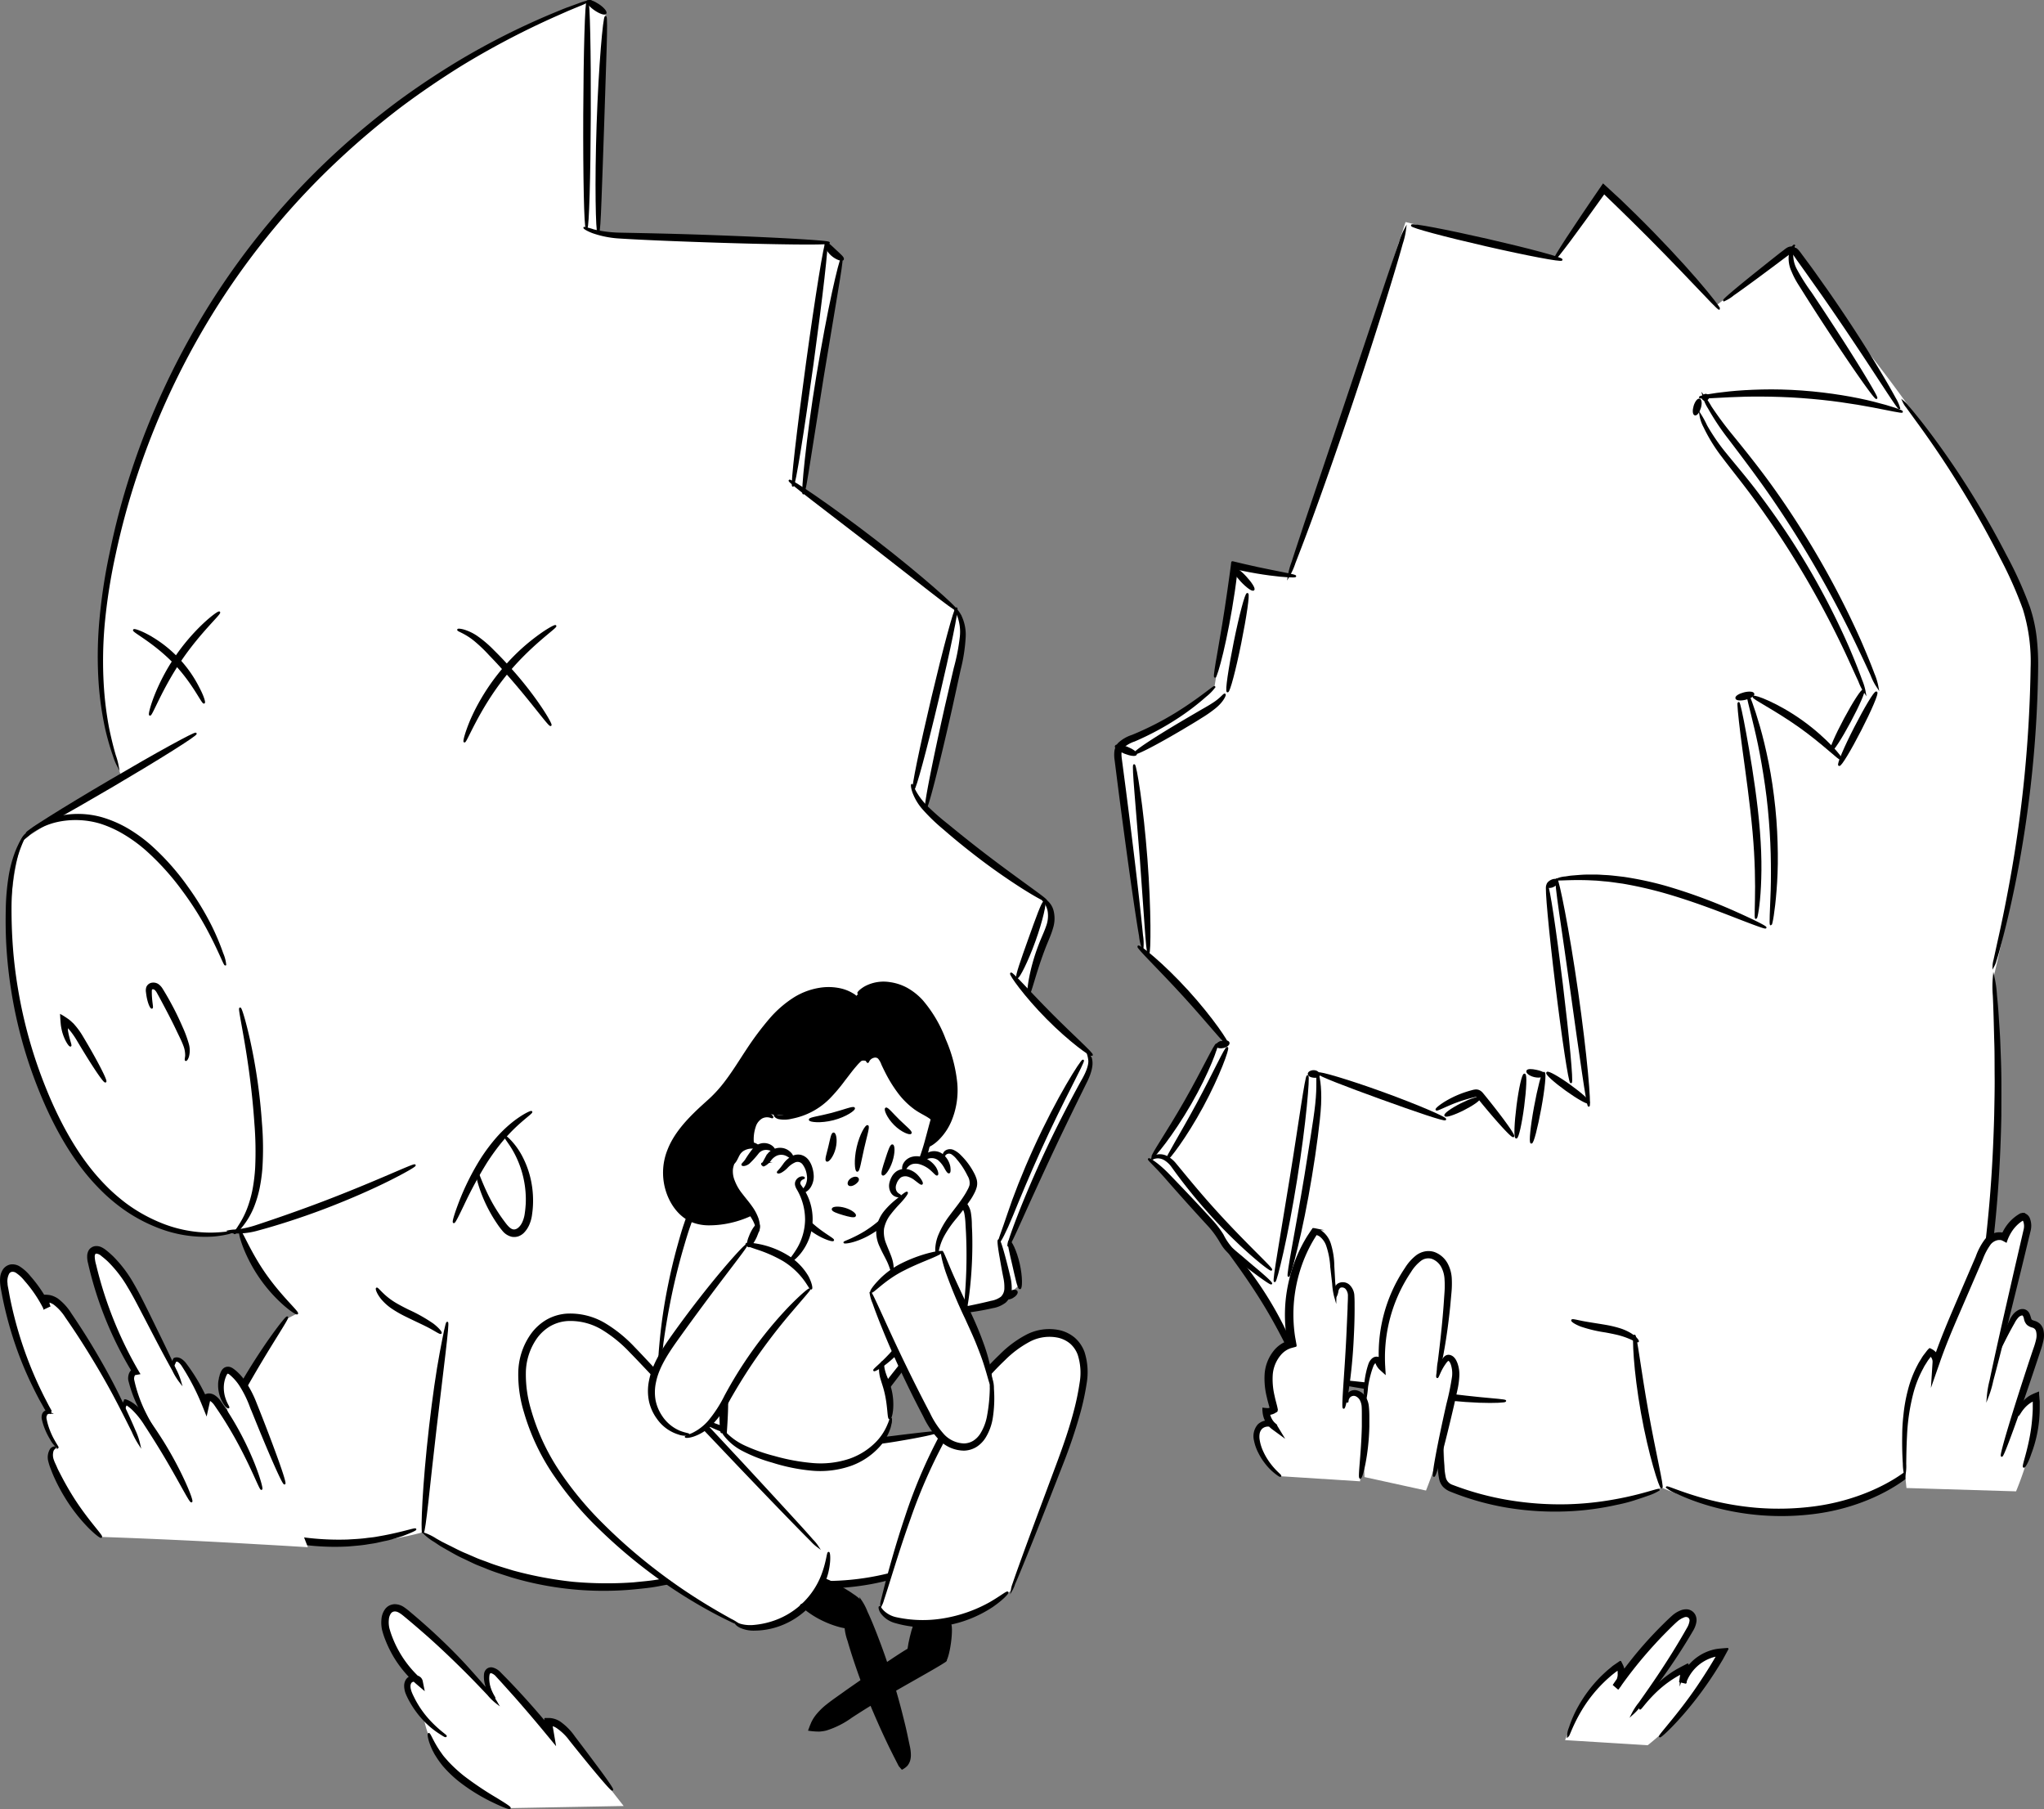 <svg xmlns="http://www.w3.org/2000/svg" viewBox="0 0 576.53 510.14"><rect x="0" y="0" width="576.53" height="510.14" fill="#808080" stroke="none"/><defs><style>.cls-1{fill:#fff;}.cls-2{stroke:#000;stroke-miterlimit:10;stroke-width:0.5px;}</style></defs><title>bankruptcy</title><g id="Layer_Piggy_bank" data-name="Layer_Piggy bank"><g id="Lower_part" data-name="Lower part"><path class="cls-1" d="M396.45,62.61l-33,99.8-15.29-3-5.61,34.26c-.75.67-1.52,1.33-2.31,2a89.2,89.2,0,0,1-25.58,14.73q.92,6.09,1.8,12.26,3.22,22.64,5.77,44.67l22.62,25.32c-3.15,6.19-6.6,12.59-10.38,19.15q-4.74,8.22-9.5,15.68c2,2,4.81,4.77,8,8.22a183.65,183.65,0,0,1,15.53,18.15,160.38,160.38,0,0,1,11.7,18.76c3.55,6.42,6.25,12.06,8.2,16.42,7.84.55,16.23,1.47,25.06,2.89q7,1.13,13.43,2.5.3,12,.62,24A71.74,71.74,0,0,0,420.14,423a76.71,76.71,0,0,0,32.34,1.15,79.31,79.31,0,0,0,16.2-4.68A82.34,82.34,0,0,0,493.82,426c6.69.63,17.48,1.63,29.64-2.83,15.95-5.86,25-17.73,28.68-23.35,2-8,3.8-16.29,5.36-25a387.37,387.37,0,0,0,4.8-99.21c2.63-10.88,5-22.7,6.87-35.38a393.59,393.59,0,0,0,4.16-60.83,63.75,63.75,0,0,0-2.66-10.86,66.36,66.36,0,0,0-7.46-15.12C545,125,545.7,124.49,535.6,110.73c-3.56-4.85-8.54-11.45-14.77-19.12q-7.35-11.2-14.72-22.41l-22,16.91L452.35,53.27,438.23,73.06Z"/><path class="cls-2" d="M346.26,294.47c-.38.28-5.57-6.29-12.52-13.88s-13-13.37-12.68-13.72S328,271.8,335,279.49,346.61,294.23,346.26,294.47Z"/><path class="cls-2" d="M342.55,193.73a13.16,13.16,0,0,1-2.46,2.51,68.15,68.15,0,0,1-7.61,5.84,78.45,78.45,0,0,1-12.54,6.78,9.11,9.11,0,0,0-3.22,1.84c-.74.79-.73,2-.53,3.44q.57,4.32,1.17,8.9c1.57,12.19,2.91,23.24,3.79,31.25.45,4,.78,7.25,1,9.5a14.68,14.68,0,0,1,.13,3.51,14.59,14.59,0,0,1-.76-3.43c-.39-2.22-.89-5.45-1.48-9.43-1.18-8-2.69-19-4.27-31.19-.39-3.05-.76-6-1.13-8.91a9.42,9.42,0,0,1-.08-2.33,4.15,4.15,0,0,1,1-2.34,10.18,10.18,0,0,1,3.8-2.2,86,86,0,0,0,12.5-6.36C338.66,196.89,342.37,193.51,342.55,193.73Z"/><path class="cls-2" d="M365.36,162.48c0,.21-2.81.13-7.26-.46-2.22-.29-4.86-.73-7.77-1.33l-1.45-.3c-.05.05,0,.2-.05.29l-.13,1.11c-.19,1.59-.4,3.25-.65,4.94-1,6.77-2.21,12.84-3.25,17.2s-1.9,7-2.11,6.94.22-2.78,1-7.18,1.8-10.46,2.76-17.19q.36-2.53.69-4.92c.06-.42.11-.84.17-1.26l.13-1,.06-.5c0-.14,0-.43.21-.3l3,.72c2.86.67,5.45,1.22,7.64,1.65C362.66,161.76,365.39,162.24,365.36,162.48Z"/><path class="cls-2" d="M396.35,64.63a20.47,20.47,0,0,1-.92,4c-.69,2.52-1.75,6.15-3.11,10.61-2.71,8.93-6.61,21.22-11.15,34.72s-8.84,25.66-12.08,34.41c-1.62,4.38-3,7.91-3.93,10.33a19,19,0,0,1-1.66,3.71,19.33,19.33,0,0,1,1.06-3.92c.79-2.49,2-6.08,3.44-10.5l11.63-34.55c4.53-13.49,8.62-25.7,11.59-34.55,1.5-4.42,2.73-8,3.6-10.45A18.84,18.84,0,0,1,396.35,64.63Z"/><ellipse class="cls-2" cx="419.32" cy="68.39" rx="0.82" ry="21.7" transform="translate(259.14 461.9) rotate(-77.11)"/><path class="cls-2" d="M484.93,87.09c-.18.15-2.91-2.74-7.34-7.4S467,68.64,460,61.77l-4.2-4.1-3.35-3.23-5.13,7.14-4.51,6.16c-2.56,3.42-4.14,5.4-4.28,5.29s1.16-2.26,3.49-5.84l4.23-6.36c.81-1.21,1.68-2.49,2.59-3.83l3.36-4.91L457,56.51c1.38,1.32,2.8,2.69,4.22,4.1,7,6.89,13.05,13.44,17.27,18.31S485.09,87,484.93,87.09Z"/><path class="cls-2" d="M535.72,115.15c-.2.12-2.59-3.55-6.46-9.46S520,91.63,513.83,82.79l-4.54-6.42-2.18-3.05-1-1.44c-.32-.43-.67-.68-.86-.67s-.59.22-1,.59l-1.35,1-2.58,1.94-4.64,3.45c-2.85,2.1-5.17,3.78-6.8,4.91a11,11,0,0,1-2.62,1.62c-.07-.09.73-.84,2.24-2.13s3.72-3.1,6.48-5.32l4.52-3.61,2.53-2,1.32-1a7.06,7.06,0,0,1,.77-.56,2.32,2.32,0,0,1,1.22-.36,2.21,2.21,0,0,1,1.24.45,4.63,4.63,0,0,1,.77.76c.41.53.74,1,1.11,1.49l2.22,3c1.5,2.06,3,4.22,4.58,6.43,6.19,8.87,11.44,17.13,15.06,23.22,1.82,3,3.23,5.53,4.18,7.27A11.41,11.41,0,0,1,535.72,115.15Z"/><path class="cls-2" d="M536.52,116.1c-.07.24-3.21-.49-8.31-1.46-2.55-.49-5.59-1-9-1.48s-7.14-.87-11.08-1.16-7.71-.39-11.14-.42-6.51.07-9.1.19c-5.19.24-8.4.52-8.43.27s3.14-.88,8.34-1.42c2.61-.27,5.72-.46,9.18-.54s7.27,0,11.26.29,7.77.76,11.19,1.31,6.47,1.19,9,1.83C533.54,114.78,536.57,115.91,536.52,116.1Z"/><path class="cls-2" d="M478.09,116.89c-.43-.13-.5-1.18-.15-2.35s1-2,1.41-1.88.5,1.18.15,2.35S478.52,117,478.09,116.89Z"/><path class="cls-2" d="M481.33,112.66a.69.69,0,1,1-.61-1.22.69.69,0,1,1,.61,1.22Z"/><path class="cls-2" d="M529.59,193.72a16.34,16.34,0,0,1-1.73-3.37c-1-2.2-2.5-5.39-4.37-9.3a314,314,0,0,0-16.31-29.66c-3.5-5.61-7-10.83-10.35-15.49s-6.47-8.75-9.1-12.22a70.24,70.24,0,0,1-5.74-8.6,12.56,12.56,0,0,1-1.54-3.47,24.67,24.67,0,0,1,2.08,3.14,99.08,99.08,0,0,0,6.11,8.22c2.73,3.36,6,7.4,9.41,12s7,9.88,10.52,15.52a245.3,245.3,0,0,1,16,30c1.74,4,3.06,7.26,3.9,9.54A17.31,17.31,0,0,1,529.59,193.72Z"/><path class="cls-2" d="M526,195.21a14.94,14.94,0,0,1-1.62-3.22c-1-2.1-2.33-5.15-4.09-8.88a267.51,267.51,0,0,0-15.55-28.2c-3.37-5.31-6.78-10.24-10-14.63s-6.33-8.19-8.83-11.52a46.29,46.29,0,0,1-5.18-8.39,10.39,10.39,0,0,1-1.15-3.44,27.27,27.27,0,0,1,1.71,3.15,56.71,56.71,0,0,0,5.53,8c2.59,3.2,5.83,6.94,9.12,11.33s6.79,9.31,10.19,14.66a211.08,211.08,0,0,1,15.22,28.59c1.63,3.81,2.85,6.94,3.63,9.12A15.94,15.94,0,0,1,526,195.21Z"/><path class="cls-2" d="M516.51,211.6c-.4-.21,1.32-4.18,3.83-8.87s4.86-8.31,5.26-8.1-1.32,4.18-3.83,8.87S516.91,211.81,516.51,211.6Z"/><path class="cls-2" d="M518.74,215.75c-.4-.21,1.62-5,4.52-10.63s5.56-10.1,6-9.89-1.62,5-4.51,10.63S519.15,216,518.74,215.75Z"/><path class="cls-2" d="M519.36,214.12c-.36.33-5.14-4.56-12-9.39s-13-7.81-12.78-8.25,6.76,1.92,13.73,6.92S519.68,213.86,519.36,214.12Z"/><path class="cls-2" d="M499.49,260.7c-.25,0,0-3.7.2-9.62.09-3,.1-6.49,0-10.4s-.37-8.2-.81-12.7-1.09-8.74-1.75-12.6-1.4-7.3-2.09-10.18c-1.35-5.77-2.37-9.31-2.13-9.39s1.6,3.36,3.25,9.1c.83,2.87,1.67,6.32,2.45,10.2s1.42,8.17,1.89,12.71.65,8.88.7,12.83-.12,7.51-.36,10.49C500.38,257.09,499.68,260.73,499.49,260.7Z"/><path class="cls-2" d="M494.58,195.67c.11.44-.89,1.06-2.23,1.4s-2.51.25-2.62-.19.89-1.06,2.23-1.4S494.47,195.23,494.58,195.67Z"/><path class="cls-2" d="M495.29,258.9c-.26,0,0-3.44,0-8.94,0-2.75-.08-6-.29-9.66s-.57-7.62-1.05-11.8c-.95-8.36-2.1-15.91-2.78-21.4s-1-8.9-.8-8.94.95,3.32,1.94,8.76,2.3,13,3.26,21.4c.48,4.21.79,8.23.93,11.91s.08,7-.06,9.76C496.17,255.55,495.48,258.93,495.29,258.9Z"/><path class="cls-2" d="M353.56,166.28c-.33.31-1.87-.8-3.44-2.48s-2.57-3.28-2.24-3.59,1.87.8,3.43,2.48S353.89,166,353.56,166.28Z"/><path class="cls-2" d="M346.24,195c-.44-.08.46-6.32,2-13.94s3.17-13.71,3.61-13.61-.47,6.34-2,13.94S346.68,195.08,346.24,195Z"/><path class="cls-2" d="M320.43,212.69c-.17.42-1.59.24-3.17-.39s-2.73-1.48-2.56-1.89,1.58-.25,3.16.38S320.59,212.27,320.43,212.69Z"/><path class="cls-2" d="M345.45,195.84c.2.07-.48,1.84-2.71,3.66a35.4,35.4,0,0,1-4,2.79c-1.55,1-3.26,2-5.06,3.08-7.23,4.29-13.27,7.44-13.5,7s5.45-4.17,12.66-8.45c1.8-1.07,3.53-2.07,5.11-3s3-1.69,4.11-2.43C344.3,197.11,345.24,195.71,345.45,195.84Z"/><path class="cls-2" d="M323.93,268.79c-.23,0-.5-3-.84-7.77l-1.33-18.74c-.59-7.31-1.13-13.93-1.52-18.73s-.57-7.78-.35-7.81.81,2.9,1.5,7.68,1.44,11.4,2,18.73.81,14,.85,18.83S324.15,268.79,323.93,268.79Z"/><path class="cls-2" d="M498,261.57c-.09.21-3.3-1-8.46-3s-12.27-4.76-20.35-7.06a114.73,114.73,0,0,0-11.51-2.59c-1.8-.23-3.5-.53-5.11-.64-.8-.07-1.58-.16-2.32-.21l-2.15-.1c-5.49-.19-8.9.23-8.93,0a6.93,6.93,0,0,1,2.36-.57l1.28-.2c.47-.06,1-.09,1.54-.14,1.1-.08,2.36-.21,3.76-.19h2.19c.77,0,1.56.08,2.38.12,1.64.06,3.38.31,5.22.51a95.08,95.08,0,0,1,11.74,2.5A151.61,151.61,0,0,1,490,257.52C495.08,259.8,498.13,261.37,498,261.57Z"/><path class="cls-2" d="M448.13,311.83c-.22,0-.81-3.54-1.66-9.32s-2-13.77-3.21-22.58-2.41-16.8-3.24-22.58-1.24-9.38-1-9.42,1.06,3.49,2.16,9.23,2.45,13.7,3.71,22.54,2.2,16.85,2.75,22.67S448.35,311.8,448.13,311.83Z"/><path class="cls-2" d="M439.24,248.34c.22.4-.23,1.06-1,1.48s-1.55.44-1.77.05.22-1.06,1-1.48S439,248,439.24,248.34Z"/><path class="cls-2" d="M443.11,305.23c-.44,0-2.32-12.32-4.18-27.63s-3-27.77-2.56-27.82,2.32,12.31,4.18,27.62S443.56,305.17,443.11,305.23Z"/><path class="cls-2" d="M448.15,310.94c-.26.37-3.11-1.23-6.36-3.56s-5.67-4.52-5.41-4.88,3.11,1.22,6.36,3.56S448.41,310.57,448.15,310.94Z"/><path class="cls-2" d="M431.92,322.24c-.44-.08,0-4.57,1-10s2.13-9.83,2.57-9.75,0,4.57-1,10S432.37,322.32,431.92,322.24Z"/><path class="cls-2" d="M435.46,303c0,.45-1.16.81-2.55.51s-2.32-1.1-2.14-1.5,1.26-.35,2.47-.1S435.47,302.5,435.46,303Z"/><path class="cls-2" d="M427.66,320.81c-.44-.05-.29-4.1.34-9s1.52-8.89,2-8.83.3,4.1-.34,9S428.11,320.87,427.66,320.81Z"/><path class="cls-2" d="M405.17,312.88c-.11-.17,1.09-1.27,3.37-2.55a28.21,28.21,0,0,1,4.18-1.9c.82-.29,1.69-.56,2.6-.8a4.76,4.76,0,0,1,.82-.16,2,2,0,0,1,1.12.21,2.83,2.83,0,0,1,.79.65l.48.58c4.94,6.07,8.67,11.23,8.32,11.51s-4.64-4.41-9.58-10.48a4,4,0,0,0-.75-.82c-.07-.06-.36-.06-.81.06-.88.21-1.72.44-2.51.68-1.59.48-3,1-4.16,1.5C406.71,312.34,405.31,313.09,405.17,312.88Z"/><path class="cls-2" d="M417.21,309.71c.2.4-1.78,1.8-4.42,3.14s-5,2.09-5.15,1.69,1.77-1.81,4.42-3.15S417,309.3,417.21,309.71Z"/><path class="cls-2" d="M407.68,315.64c-.17.42-8.24-2.33-18.11-5.9s-17.83-6.63-17.69-7.07,8.35,1.95,18.24,5.54S407.84,315.22,407.68,315.64Z"/><path class="cls-2" d="M363.46,359.82c-.22-.05.31-3.24,1.23-8.37s2.21-12.21,3.51-20.05c.62-3.93,1.22-7.66,1.76-11.07s1-6.46,1.27-9c.56-5.14.14-8.35.39-8.38s1,3.18.76,8.47c-.12,2.63-.5,5.73-.93,9.15s-1,7.19-1.65,11.12c-1.29,7.87-2.77,14.94-4,20S363.68,359.87,363.46,359.82Z"/><path class="cls-2" d="M372,303.31c-.26.38-.88.41-1.5.34s-1.2-.26-1.36-.69.53-1,1.56-.93S372.25,303,372,303.31Z"/><path class="cls-2" d="M359.54,361.3c-.23-.05.25-3.3,1.11-8.53s2.05-12.45,3.36-20.43,2.37-15.21,3.19-20.45,1.37-8.48,1.6-8.45.06,3.31-.46,8.59-1.44,12.57-2.72,20.57-2.68,15.21-3.84,20.39S359.75,361.34,359.54,361.3Z"/><path class="cls-2" d="M325.06,326.2c-.38-.28,4.31-7,9.29-15.75s8.41-16.18,8.85-16-2.36,8-7.44,16.8S325.39,326.47,325.06,326.2Z"/><path class="cls-2" d="M358.57,361.94c-.15.17-2.43-1.41-6-4.11l-2.91-2.23c-1-.82-2.17-1.61-3.33-2.69a9.85,9.85,0,0,1-1.54-1.9c-.44-.68-.82-1.39-1.23-2a25.67,25.67,0,0,0-3-3.82c-4.6-5-8.74-9.65-11.66-13s-5-5.15-4.87-5.33,2.59,1.28,5.72,4.54,7.4,7.68,12,12.74a26.84,26.84,0,0,1,3.11,4.08,16.51,16.51,0,0,0,2.46,3.7c1,1,2.13,1.85,3.12,2.71l2.78,2.38C356.68,359.86,358.71,361.76,358.57,361.94Z"/><path class="cls-2" d="M358.57,358.05c-.14.17-2.3-1.4-5.55-4.24a141.16,141.16,0,0,1-11.95-11.88,150.77,150.77,0,0,1-10.52-13.12,7.29,7.29,0,0,0-2-1.85,4,4,0,0,0-1.88-.57c-1.11,0-1.66.43-1.73.32s.36-.77,1.7-.95a4.23,4.23,0,0,1,2.34.39,7.88,7.88,0,0,1,2.41,1.92c2.78,3.35,6.46,7.91,10.85,12.77C351,350.59,358.89,357.69,358.57,358.05Z"/><path class="cls-2" d="M346.16,295.45c.4.15-2.27,7.79-7,16.53s-9.69,15.15-10,14.9,3.92-7,8.6-15.68S345.72,295.27,346.16,295.45Z"/><path class="cls-2" d="M346.55,294.05c.11.44-.54,1-1.46,1.22s-1.75.06-1.86-.37.54-1,1.46-1.21S346.44,293.62,346.55,294.05Z"/><path class="cls-2" d="M367,387.2c-.46.18-4.09-9-10.36-19.3S344,350.06,344.41,349.74c.16-.14,2,1.56,4.55,4.6A101.18,101.18,0,0,1,365.05,381C366.54,384.74,367.19,387.13,367,387.2Z"/><path class="cls-2" d="M424.59,395.05c0,.21-2.84.42-7.43.25s-10.89-.77-17.81-1.74-13.14-1.93-17.64-2.7-7.28-1.38-7.25-1.6,2.86,0,7.41.45S392.68,391,399.58,392s13.13,1.75,17.66,2.2S424.59,394.81,424.59,395.05Z"/><path class="cls-2" d="M462,378.25c-.17.19-1.08-.43-2.66-1.07a22.33,22.33,0,0,0-2.86-.94c-1.11-.27-2.35-.52-3.67-.76a38.78,38.78,0,0,1-6.84-1.63c-1.72-.66-2.64-1.36-2.54-1.55s1.16.1,2.86.44,4.1.67,6.81,1.14a31.58,31.58,0,0,1,3.8.92,14.41,14.41,0,0,1,3,1.35C461.46,377.14,462.13,378.11,462,378.25Z"/><path class="cls-2" d="M468.67,419.48c-.21.06-1.07-2.24-2.15-6.05s-2.37-9.14-3.43-15.09-1.71-11.39-2-15.34-.29-6.41-.08-6.43c.48,0,1.57,9.66,3.69,21.48S469.13,419.35,468.67,419.48Z"/><path class="cls-2" d="M562.27,272.41a7.24,7.24,0,0,1,.27-1.72c.25-1.11.6-2.74,1.06-4.84.95-4.19,2.24-10.28,3.61-17.84A366.67,366.67,0,0,0,573,188.35a50.09,50.09,0,0,0-2.2-16.66,114.28,114.28,0,0,0-6.43-14.46c-4.58-9.06-9.23-16.95-13.35-23.43s-7.72-11.55-10.24-15l-2.9-4a6.41,6.41,0,0,1-.94-1.46,7.5,7.5,0,0,1,1.19,1.26c.75.85,1.81,2.15,3.16,3.83,2.68,3.38,6.42,8.38,10.7,14.8a246.59,246.59,0,0,1,13.71,23.36,111.1,111.1,0,0,1,6.62,14.65,42.15,42.15,0,0,1,1.88,8.38,69.22,69.22,0,0,1,.43,8.78,331.3,331.3,0,0,1-6.26,59.87c-1.51,7.56-3,13.63-4.12,17.78-.54,2.09-1,3.69-1.36,4.78A6.59,6.59,0,0,1,562.27,272.41Z"/><path class="cls-2" d="M551.56,402.09a29.52,29.52,0,0,1,.88-4.94c.35-1.57.77-3.5,1.21-5.74s1-4.79,1.52-7.62,1.13-5.93,1.68-9.27,1.11-6.9,1.69-10.66c1.07-7.54,2.08-15.84,2.84-24.59s1.14-17.1,1.35-24.71c.07-3.8.16-7.42.13-10.8s0-6.54-.09-9.42-.14-5.48-.21-7.76-.14-4.26-.22-5.87a30.22,30.22,0,0,1,0-5,30.06,30.06,0,0,1,.68,5c.17,1.6.35,3.57.49,5.86s.36,4.89.46,7.78.25,6,.28,9.44,0,7,0,10.84c-.14,7.64-.51,16-1.24,24.82s-1.82,17.12-3,24.67c-.62,3.77-1.19,7.35-1.85,10.68s-1.26,6.44-1.88,9.26-1.23,5.36-1.76,7.59-1,4.14-1.48,5.69A29.05,29.05,0,0,1,551.56,402.09Z"/><path class="cls-2" d="M547.66,404.71a11.27,11.27,0,0,1-1.58,3,33.73,33.73,0,0,1-6.11,7c-5.8,5.32-16,10.35-27.86,11.91a72.95,72.95,0,0,1-30.31-2.34,62.75,62.75,0,0,1-8.66-3.24,12.07,12.07,0,0,1-3-1.64c.12-.28,4.46,1.83,11.93,3.77a82.13,82.13,0,0,0,13.3,2.25,77.47,77.47,0,0,0,16.48-.41c11.62-1.54,21.51-6.23,27.34-11.17a40.16,40.16,0,0,0,6.33-6.48A16.83,16.83,0,0,1,547.66,404.71Z"/><path class="cls-2" d="M467.86,420.13a13.34,13.34,0,0,1-3.1,1.41c-1,.38-2.3.79-3.79,1.28s-3.2.93-5.12,1.31a77.81,77.81,0,0,1-13.68,1.8,82.76,82.76,0,0,1-16.87-1A76.31,76.31,0,0,1,409,420.32a5.61,5.61,0,0,1-1.8-1.23,4.4,4.4,0,0,1-1-1.94,19.9,19.9,0,0,1-.41-3.66c-.13-2.31-.17-4.46-.14-6.42a77.3,77.3,0,0,1,.66-9.25,12.24,12.24,0,0,1,.67-3.34c.27,0-.33,4.83-.17,12.59,0,1.93.14,4.05.33,6.32a20.26,20.26,0,0,0,.44,3.38,3.12,3.12,0,0,0,2.06,2.18,81.43,81.43,0,0,0,16,4.33,88.4,88.4,0,0,0,16.55,1.15,87,87,0,0,0,13.5-1.43C463.25,421.64,467.76,419.83,467.86,420.13Z"/><path class="cls-2" d="M529.26,112.25c-.19.13-1.89-2.11-4.5-5.83s-6.12-8.93-9.91-14.73c-1.9-2.9-3.68-5.68-5.29-8.22l-2.27-3.61a22.84,22.84,0,0,1-1.74-3.4,8.45,8.45,0,0,1-.58-5.53c.44-1.29,1.07-1.76,1.12-1.71s-.29.68-.5,1.86a8.75,8.75,0,0,0,1,4.93,57.23,57.23,0,0,0,4.21,6.64c1.67,2.49,3.5,5.25,5.39,8.15,3.8,5.8,7.15,11.1,9.51,15S529.45,112.13,529.26,112.25Z"/></g><g id="Upper_part" data-name="Upper part"><path class="cls-1" d="M165.7.29a214.66,214.66,0,0,0-35.47,17.29C94.2,39.46,74.32,67.1,65.51,78.11c0,0-22.44,32.16-32.57,72.76a172.77,172.77,0,0,0-3.49,18.84c-.89,7.44-1.92,16.53-.46,28A95.32,95.32,0,0,0,34.26,219L6.07,237a104.76,104.76,0,0,0-3.31,30.36,109.85,109.85,0,0,0,6.75,33.23c3.09,9,6.19,17.77,13.58,27.25,4,5.09,8.53,11,16.68,15.24,11.6,6.1,23,5.07,27.95,4.31a52.53,52.53,0,0,0,4,8.62A53.49,53.49,0,0,0,83.83,370.4l-4.12,2.1c-2.1,3.31-4.94,7.88-8.17,13.42-3.42,5.87-6.11,10.49-8.89,16.14A161.43,161.43,0,0,0,54,423.41a87.76,87.76,0,0,0,18.1,7.85A86.53,86.53,0,0,0,99.83,435a84.44,84.44,0,0,0,19.47-2.93c1.35,1,3.33,2.29,5.81,3.74a91.19,91.19,0,0,0,37.31,11.42,93.68,93.68,0,0,0,30.5-2.31A92.27,92.27,0,0,0,205,441q0-9.37.06-19,.1-11.22.38-22.16c3.62.35,7.5.57,11.61.58a124.26,124.26,0,0,0,26.34-2.78,73.73,73.73,0,0,0,5.38-5.15c4.17-4.43,6.11-7.63,10.88-14,1.53-2.06,3.81-5.06,6.71-8.65a28.76,28.76,0,0,0,21.2-7.51q-1.45-6.15-2.92-12.3,3.39-8,7.08-16.13,7.51-16.57,15.31-31.75l.95-4.64c-2.28-1.84-4.63-3.87-7-6.1a128.28,128.28,0,0,1-11-11.66,38.68,38.68,0,0,1,2.57-9.08c1.24-2.93,2.77-5.48,3.61-9.83a8.55,8.55,0,0,0,0-4.38,9,9,0,0,0-4.19-4.73c-9.16-5.61-18.35-12.19-20.62-13.89a51.33,51.33,0,0,1-10.08-10.09c1.93-7.71,3.41-14.27,4.48-19.28,2.22-10.36,1.47-8.3,2.49-12.25,2.17-8.43,4.13-12.17,3.29-18a22.15,22.15,0,0,0-2-6.41q-5.76-4.65-11.65-9.3-15.67-12.37-31.15-24,1.32-11.31,3.05-23.1c2.19-14.77,4.74-28.91,7.53-42.38l-5-4.45a271,271,0,0,0-33.12-1.29A136.73,136.73,0,0,1,173.44,66c-2-.3-3.6-.59-4.7-.79q.06-9,.27-18.29.5-22.12,1.79-43.14Z"/><path class="cls-2" d="M55.23,206.87c.11.19-2.45,1.94-6.69,4.61s-10.15,6.25-16.73,10.12-12.58,7.3-17,9.72-7.16,3.8-7.27,3.61,2.44-1.94,6.68-4.6S24.4,224.07,31,220.2s12.59-7.31,17-9.72S55.12,206.67,55.23,206.87Z"/><path class="cls-2" d="M65.38,347.43a5.67,5.67,0,0,1-1.43.44,17.86,17.86,0,0,1-1.79.33,21.94,21.94,0,0,1-2.47.27,36.09,36.09,0,0,1-15.55-2.66,44.53,44.53,0,0,1-9.6-5.3,50.76,50.76,0,0,1-4.72-3.9,60.68,60.68,0,0,1-4.47-4.69c-5.78-6.76-10.52-15.39-14.28-24.83a128.24,128.24,0,0,1-7.63-27.6c-.7-4.35-1.14-8.52-1.38-12.43s-.25-7.56-.18-10.89a65.64,65.64,0,0,1,.79-9,35.68,35.68,0,0,1,1.72-6.6,25.14,25.14,0,0,1,1.84-3.89,4.67,4.67,0,0,1,.87-1.22c.14.08-1,1.82-2.11,5.32a38.66,38.66,0,0,0-1.42,6.52A70.32,70.32,0,0,0,3,256.19c0,3.3.1,6.91.38,10.78s.78,8,1.51,12.28a132.66,132.66,0,0,0,7.66,27.23c3.72,9.33,8.34,17.82,13.91,24.47a62,62,0,0,0,4.31,4.62,54.73,54.73,0,0,0,4.54,3.86,44.91,44.91,0,0,0,9.24,5.31,37.35,37.35,0,0,0,15.09,3.09C63.34,347.77,65.35,347.27,65.38,347.43Z"/><path class="cls-2" d="M63.55,272c-.25.1-1.76-4.13-5.18-10.43A88.56,88.56,0,0,0,51.59,251a72.86,72.86,0,0,0-10.27-11.36A42,42,0,0,0,34.94,235,31.53,31.53,0,0,0,28.28,232a24.57,24.57,0,0,0-12.19-.44A20.22,20.22,0,0,0,8.53,235,29.3,29.3,0,0,1,6.1,237a7.43,7.43,0,0,1,2-2.44,18.87,18.87,0,0,1,7.68-4,24.68,24.68,0,0,1,12.88.12,32.66,32.66,0,0,1,7.05,3,42.67,42.67,0,0,1,6.65,4.78,69.17,69.17,0,0,1,10.42,11.7A79.79,79.79,0,0,1,59.4,261a68.15,68.15,0,0,1,3.34,7.92A10.31,10.31,0,0,1,63.55,272Z"/><path class="cls-2" d="M66.16,347.76s.06-.25.31-.61.64-.86,1.06-1.56a25.36,25.36,0,0,0,2.93-6.21,32.71,32.71,0,0,0,1.14-4.61,51.05,51.05,0,0,0,.62-5.43A99.13,99.13,0,0,0,72,316.71c-.61-9-1.78-17.06-2.77-22.88s-1.75-9.41-1.51-9.47,1.35,3.45,2.64,9.25a158.72,158.72,0,0,1,3.27,23,86.67,86.67,0,0,1,.13,12.84,48,48,0,0,1-.78,5.59,32.15,32.15,0,0,1-1.38,4.74A21.54,21.54,0,0,1,68,346a10.59,10.59,0,0,1-1.33,1.41C66.39,347.67,66.2,347.8,66.16,347.76Z"/><path class="cls-2" d="M117,328.59c.1.19-2.61,1.8-7.16,4.08s-11,5.17-18.22,7.92-14,4.85-18.9,6.17a21.25,21.25,0,0,1-6,.82,4.24,4.24,0,0,1-2.21-.42,10.5,10.5,0,0,1,2.19-.21,28.19,28.19,0,0,0,5.75-1.3c4.79-1.58,11.42-3.85,18.63-6.59s13.66-5.45,18.32-7.44S116.88,328.38,117,328.59Z"/><path class="cls-2" d="M83.82,370.39c-.13.16-1.52-.67-3.5-2.37a42.47,42.47,0,0,1-11.57-16.54c-.92-2.44-1.22-4-1-4.1.46-.17,2.68,5.8,7.15,12.13S84.14,370,83.82,370.39Z"/><path class="cls-2" d="M53.9,421.79c-.2-.08.74-3.16,2.66-8a176.87,176.87,0,0,1,8.63-18.39,179.16,179.16,0,0,1,10.62-17.33c3-4.26,5-6.73,5.21-6.61s-1.53,2.85-4.25,7.25-6.4,10.52-10.15,17.46-6.83,13.38-9,18.08S54.12,421.88,53.9,421.79Z"/><path class="cls-2" d="M117.18,431.25c0,.11-.77.5-2.27,1.11l-1.26.49c-.47.17-1,.32-1.53.49-1.11.33-2.36.75-3.79,1l-2.23.5c-.78.16-1.6.26-2.45.4-1.69.3-3.51.42-5.44.59a69,69,0,0,1-12.52-.46,69.09,69.09,0,0,1-12.2-2.89c-1.81-.67-3.54-1.28-5.09-2-.78-.36-1.54-.67-2.25-1l-2-1.07c-1.3-.66-2.39-1.4-3.37-2-.48-.31-.94-.6-1.35-.88l-1.08-.81c-1.29-1-2-1.58-1.9-1.67s3.09,1.83,8.23,4.34l2,1c.7.33,1.47.61,2.24.94,1.54.67,3.25,1.21,5,1.83A76.64,76.64,0,0,0,85.9,433.8a76.59,76.59,0,0,0,12.24.57c1.88-.12,3.67-.19,5.33-.43.84-.11,1.65-.17,2.42-.3l2.2-.39C113.72,432.2,117.08,431,117.18,431.25Z"/><path class="cls-2" d="M124.33,375.88c-.17.19-1.18-.53-2.91-1.47s-4.24-2.05-7-3.42a32.29,32.29,0,0,1-3.84-2.21,14.35,14.35,0,0,1-2.75-2.45c-1.37-1.62-1.72-2.92-1.55-3s.92.92,2.38,2.2a20.09,20.09,0,0,0,2.75,2c1.1.66,2.37,1.32,3.74,2a44.22,44.22,0,0,1,6.93,3.9C123.7,374.68,124.48,375.74,124.33,375.88Z"/><path class="cls-2" d="M119.31,432.07c-.22,0-.2-3.35.1-8.73s.92-12.81,1.86-21,2-15.54,3-20.85,1.66-8.57,1.88-8.53-.11,3.35-.74,8.7-1.52,12.72-2.49,20.87-1.73,15.54-2.33,20.89S119.54,432.09,119.31,432.07Z"/><path class="cls-2" d="M205,441a14.06,14.06,0,0,1-3.17,1.51l-1.73.73c-.65.23-1.36.46-2.13.71-1.52.49-3.25,1.13-5.23,1.57l-3.08.78c-1.08.25-2.22.42-3.39.65-2.33.49-4.87.73-7.54,1a91.05,91.05,0,0,1-34.53-3.42c-2.55-.83-5-1.57-7.19-2.51-1.1-.45-2.19-.84-3.19-1.3l-2.87-1.37c-1.86-.82-3.42-1.78-4.83-2.56-.69-.4-1.35-.76-1.93-1.12l-1.57-1.05a14.77,14.77,0,0,1-2.81-2.11,14.85,14.85,0,0,1,3.14,1.57l1.62.91,2,1c1.43.69,3,1.57,4.87,2.32l2.88,1.25c1,.43,2.08.78,3.18,1.2,2.18.87,4.6,1.55,7.12,2.33a108.28,108.28,0,0,0,16.85,3.19,106.44,106.44,0,0,0,17.15.18c2.62-.27,5.13-.46,7.44-.89,1.16-.19,2.29-.33,3.35-.55l3.07-.66c2-.37,3.7-.92,5.24-1.32l2.14-.58,1.77-.58A14.24,14.24,0,0,1,205,441Z"/><path class="cls-2" d="M205.28,439.6c-.45,0-1-13.21-1.18-29.52s0-29.53.45-29.54,1,13.21,1.18,29.52S205.73,439.59,205.28,439.6Z"/><path class="cls-2" d="M165.81.38a17.8,17.8,0,0,1-2.54,1.17l-3.13,1.3-4.22,1.87a232.72,232.72,0,0,0-26,13.71c-5.26,3.28-10.91,7.06-16.75,11.42a224.91,224.91,0,0,0-17.79,15,212,212,0,0,0-34,40.89,216.81,216.81,0,0,0-22.85,48,208.09,208.09,0,0,0-6.13,22.43,162,162,0,0,0-3.13,20A116.5,116.5,0,0,0,29,192.83a95.77,95.77,0,0,0,1.53,12.51c.7,3.39,1.39,6,1.91,7.75a19.24,19.24,0,0,1,.74,2.69,15.8,15.8,0,0,1-1.05-2.59,72.82,72.82,0,0,1-2.22-7.72,89.71,89.71,0,0,1-1.82-12.58A113.28,113.28,0,0,1,28.19,176a157.27,157.27,0,0,1,3-20.18,201.82,201.82,0,0,1,6-22.62,214,214,0,0,1,22.9-48.41,209.39,209.39,0,0,1,34.3-41.11,219.61,219.61,0,0,1,18-14.95c5.91-4.35,11.64-8.09,17-11.33a207.41,207.41,0,0,1,26.32-13.3c1.62-.66,3-1.26,4.29-1.74l3.19-1.16A18.92,18.92,0,0,1,165.81.38Z"/><path class="cls-2" d="M170.8,3.73c-.25.38-1.57-.07-2.94-1s-2.27-2-2-2.35,1.57.08,2.94,1S171.05,3.36,170.8,3.73Z"/><path class="cls-2" d="M168.74,65.54c-.22,0-.42-3.41-.49-8.92s0-13.12.28-21.51.74-16,1.18-21.49.87-8.87,1.1-8.86.21,3.42.05,8.92-.43,13.1-.7,21.48-.56,16-.76,21.48S169,65.54,168.74,65.54Z"/><path class="cls-2" d="M165.45,64.21c-.45,0-.76-14.3-.69-31.95S165.25.32,165.7.32s.76,14.31.69,32S165.9,64.21,165.45,64.21Z"/><path class="cls-2" d="M233.81,68.45c0,.23-3.89.3-10.17.23s-14.94-.27-24.51-.6S180.91,67.4,174.62,67a27.62,27.62,0,0,1-7.38-1.47c-1.67-.63-2.48-1.22-2.43-1.31a19.19,19.19,0,0,1,2.62.71,34.5,34.5,0,0,0,7.26.92c6.24.13,14.93.29,24.49.63s18.23.72,24.5,1.08S233.82,68.23,233.81,68.45Z"/><path class="cls-2" d="M237.77,73.12c-.18.41-1.82,0-3.26-1.32s-1.9-3-1.5-3.18,1.38.84,2.62,2S238,72.71,237.77,73.12Z"/><path class="cls-2" d="M223.65,137c-.45-.07,1.31-15.5,3.92-34.47s5.1-34.31,5.54-34.24-1.31,15.49-3.92,34.46S224.1,137.05,223.65,137Z"/><path class="cls-2" d="M226.61,139.18c-.22,0,0-3.78.67-9.81S229,115,230.52,105.9s3.08-17.36,4.37-23.28,2.25-9.56,2.47-9.52S237,76.86,236,82.83s-2.37,14.22-3.89,23.33l-3.71,23.37C227.48,135.51,226.83,139.21,226.61,139.18Z"/><path class="cls-2" d="M269.57,171.81c-.15.18-2.81-1.81-7.05-5.1L246,153.83l-16.61-12.77c-4.24-3.28-6.84-5.36-6.71-5.55s3,1.57,7.39,4.61,10.44,7.41,16.93,12.42,12.21,9.75,16.27,13.28S269.71,171.64,269.57,171.81Z"/><path class="cls-2" d="M257.67,222.58c-.44-.11,1.92-11.62,5.26-25.72s6.41-25.45,6.85-25.35-1.92,11.62-5.26,25.72S258.11,222.68,257.67,222.58Z"/><path class="cls-2" d="M261.17,227.75c-.22-.05.29-3.24,1.29-8.37s2.51-12.19,4.26-20l2.54-10.95a56.53,56.53,0,0,0,1.72-8.88,13,13,0,0,0-.73-5.88c-.53-1.31-1.05-1.94-.94-2s.75.44,1.51,1.76a12.15,12.15,0,0,1,1.31,6.2,47.55,47.55,0,0,1-1.41,9.16c-.74,3.38-1.55,7.08-2.41,11-1.75,7.77-3.43,14.79-4.72,19.85S261.38,227.8,261.17,227.75Z"/><path class="cls-2" d="M295.08,254c-.12.18-2.64-1.14-6.53-3.59A178.63,178.63,0,0,1,273.89,240c-2.76-2.16-5.33-4.29-7.62-6.29a52.6,52.6,0,0,1-5.86-5.64,14.71,14.71,0,0,1-2.84-4.77c-.42-1.25-.43-2-.33-2s.86,2.79,4,6a69.08,69.08,0,0,0,6,5.27c2.33,1.92,4.91,4,7.66,6.15,5.49,4.3,10.59,8,14.3,10.7S295.2,253.76,295.08,254Z"/><path class="cls-2" d="M286.93,275.59c-.42-.18,1.27-4.94,3.36-10.79s3.8-10.6,4.25-10.47-.6,5.11-2.72,11S287.33,275.77,286.93,275.59Z"/><path class="cls-2" d="M290.14,280.38c-.42-.05.2-6.55,3.09-14,.71-1.87,1.55-3.57,2.06-5.1a8.55,8.55,0,0,0,.49-4.13,6,6,0,0,0-1-2.59c-.41-.54-.72-.8-.66-.91s.48,0,1.11.47a5.31,5.31,0,0,1,1.71,2.78,8.76,8.76,0,0,1-.18,4.81c-.49,1.74-1.29,3.44-2,5.25C291.93,274.22,290.61,280.46,290.14,280.38Z"/><path class="cls-2" d="M308,297.51c-.26.34-6.25-3.91-12.61-10.33s-10.58-12.44-10.24-12.69,5.1,5.21,11.4,11.54S308.27,297.14,308,297.51Z"/><path class="cls-2" d="M281.77,350.21c-.2-.1,1-3,2.61-7.85s4.17-11.46,7.41-18.57,6.56-13.38,9.13-17.8,4.37-7.05,4.56-6.94-1.24,2.94-3.55,7.49-5.44,10.84-8.65,17.92-5.89,13.58-7.82,18.31S282,350.31,281.77,350.21Z"/><path class="cls-2" d="M266.34,369.88c.18.14-2.21,3.56-6.22,9-2,2.7-4.41,5.9-7.11,9.45-1.35,1.76-2.78,3.62-4.25,5.55a23.86,23.86,0,0,1-2.55,2.84,10.48,10.48,0,0,1-3.47,2.16c-2.65.95-5.24.9-7.62,1.11l-7,.45c-4.44.28-8.44.51-11.81.68a35.31,35.31,0,0,1-8-.28,6.73,6.73,0,0,1-2.81-.92,22.56,22.56,0,0,1,2.9.29,45.64,45.64,0,0,0,7.87-.24c3.35-.32,7.35-.67,11.78-1l7-.55c2.42-.22,4.95-.22,7.17-1s3.86-2.61,5.34-4.47l4.31-5.48c2.76-3.49,5.27-6.62,7.39-9.23C263.45,372.91,266.16,369.75,266.34,369.88Z"/><path class="cls-2" d="M281.7,349.72c.22-.05.83,1.82,1.65,4.86.41,1.53.87,3.34,1.35,5.38a13.6,13.6,0,0,1,.42,3.43,5.13,5.13,0,0,1-1.59,3.72,8,8,0,0,1-3.56,1.53c-1.11.25-2.19.47-3.22.66-2.07.37-3.95.62-5.53.78-3.16.3-5.12.24-5.14,0s1.9-.58,5-1.17c1.54-.3,3.37-.67,5.39-1.12,1-.22,2.07-.47,3.16-.74a6.78,6.78,0,0,0,2.84-1.19,3.58,3.58,0,0,0,1.07-2.57,12.57,12.57,0,0,0-.29-3.05c-.4-2-.74-3.89-1-5.44C281.69,351.72,281.48,349.77,281.7,349.72Z"/><path class="cls-2" d="M284.41,351.29c-.2-.08.82-3.26,2.77-8.29s4.84-11.9,8.36-19.35,7-14,9.61-18.76c1.35-2.29,2.11-4.29,2.08-5.72a9.32,9.32,0,0,0-.46-2.19s.22.09.47.43a3.83,3.83,0,0,1,.62,1.72c.24,1.61-.44,3.9-1.69,6.3-2.37,4.83-5.67,11.49-9.16,18.92s-6.56,14.19-8.77,19.1S284.62,351.38,284.41,351.29Z"/><path class="cls-2" d="M287.68,363.3c-.46,0-1.06-2.93-1.89-6.54s-1.57-6.54-1.14-6.71,1.88,2.61,2.73,6.35S288.11,363.27,287.68,363.3Z"/><path class="cls-2" d="M286.76,364.19c.22.39-.29,1.1-1.14,1.59s-1.73.56-1.95.17.29-1.1,1.14-1.59S286.53,363.8,286.76,364.19Z"/><path class="cls-2" d="M149.89,313.54c.14.23-1.67,1.45-4.2,3.79a48,48,0,0,0-4.17,4.4,62.88,62.88,0,0,0-4.37,6,115.47,115.47,0,0,0-6.47,11.93c-1.51,3.15-2.47,5.11-2.69,5s.38-2.18,1.63-5.48a71,71,0,0,1,6.16-12.35,50.7,50.7,0,0,1,4.6-6.11,36.45,36.45,0,0,1,4.56-4.29C147.76,314.26,149.8,313.38,149.89,313.54Z"/><path class="cls-2" d="M142.4,320.43c.07-.07.68.37,1.6,1.35a20.09,20.09,0,0,1,3.25,4.69,26,26,0,0,1,2.57,8.11,27.6,27.6,0,0,1,.27,5,24.51,24.51,0,0,1-.24,2.67,10.29,10.29,0,0,1-.69,2.78,7.2,7.2,0,0,1-1.65,2.52,4.14,4.14,0,0,1-1.4.85,3.65,3.65,0,0,1-1.67.12,4.5,4.5,0,0,1-2.52-1.59,20.83,20.83,0,0,1-1.5-2,40.49,40.49,0,0,1-4-7.41c-1.83-4.46-2.18-7.44-2-7.47s1,2.78,3.05,7a47.35,47.35,0,0,0,4.22,7c.91,1.21,1.88,2.69,3.06,2.87s2.35-1,2.94-2.52a9.09,9.09,0,0,0,.6-2.4c.13-.85.19-1.69.25-2.51A28.11,28.11,0,0,0,146.21,327a26.62,26.62,0,0,0-2.7-4.79C142.76,321.1,142.31,320.52,142.4,320.43Z"/><path class="cls-2" d="M57.54,198.15c-.46.21-3.09-5.81-8.62-11.47s-11.38-8.58-11.15-9c.08-.19,1.68.28,4,1.54a34.64,34.64,0,0,1,8.28,6.35,34.4,34.4,0,0,1,6,8.5C57.32,196.46,57.73,198.07,57.54,198.15Z"/><path class="cls-2" d="M61.85,172.68c.34.37-5.59,5.61-11,13.62s-8.09,15.43-8.56,15.25c-.19-.06.22-2,1.36-5a56.68,56.68,0,0,1,14-20.7C60.05,173.63,61.72,172.52,61.85,172.68Z"/><path class="cls-2" d="M155.31,204.48c-.4.26-5.29-6.67-12.2-14.47-1.73-2-3.4-3.79-5-5.44a42.11,42.11,0,0,0-4.28-4.08c-2.61-2.11-4.69-2.65-4.62-2.9,0-.1.57-.1,1.53.16a13.28,13.28,0,0,1,3.77,1.81,31.4,31.4,0,0,1,4.67,4c1.63,1.6,3.36,3.42,5.1,5.4C151.33,196.84,155.67,204.26,155.31,204.48Z"/><path class="cls-2" d="M156.67,176.52c.31.42-7.7,5.62-14.82,14.74S131.44,209.31,131,209.11c-.19-.07.36-2.4,1.87-6a55.63,55.63,0,0,1,3.06-6,60.16,60.16,0,0,1,10.26-13,55.65,55.65,0,0,1,5.17-4.37C154.43,177.43,156.56,176.35,156.67,176.52Z"/><path class="cls-2" d="M29.74,305c-.39.24-3.94-5.12-7.94-11.88a22.67,22.67,0,0,0-2-2.83l-.31-.37-.17-.18a2.07,2.07,0,0,0-.4-.34,3.38,3.38,0,0,0,0,.47v.29l0,.18,0,.3c.14.86.33,1.61.49,2.23.34,1.23.6,1.95.46,2s-.65-.51-1.25-1.72a13.8,13.8,0,0,1-.85-2.28c0-.13-.06-.2-.09-.37l-.11-.52c-.07-.36-.14-.77-.18-1.15-.08-.8-.13-1.58-.18-2.5.6.33,1.26.78,1.89,1.21a9.43,9.43,0,0,1,1,.84c.17.16.35.32.51.5l.33.36a20.74,20.74,0,0,1,2.16,3C27.22,299.09,30.12,304.78,29.74,305Z"/><path class="cls-2" d="M52.4,298.93c-.11-.06,0-.47.08-1.2a7.71,7.71,0,0,0-.55-3c-.45-1.24-1.22-2.71-2-4.37s-1.7-3.46-2.68-5.33-1.94-3.68-2.81-5.24a3.15,3.15,0,0,0-.66-.84,1,1,0,0,0-.69-.23c-.43,0-.53.24-.52,1,0,2.71.51,4.38.26,4.46s-1.09-1.51-1.41-4.4a2.89,2.89,0,0,1,.09-1.36,1.76,1.76,0,0,1,1.41-1.07,2.33,2.33,0,0,1,1.71.42A4.33,4.33,0,0,1,45.7,279c1,1.61,2,3.37,3,5.28s1.85,3.75,2.59,5.45A32.87,32.87,0,0,1,53,294.36a6.54,6.54,0,0,1,.07,3.48C52.84,298.65,52.49,299,52.4,298.93Z"/></g></g><g id="Layer_Grass"><path class="cls-1" d="M28.55,433.39a85.22,85.22,0,0,1-6.95-8.06c-1.33-1.77-3.06-5-6.5-11.55-.58-1.1-1.54-3-.75-4.35a3.1,3.1,0,0,1,1.93-1.3,9.75,9.75,0,0,1-3.42-6.44,9.24,9.24,0,0,1,.66-4.21c-.84-1.53-1.92-3.54-3.12-5.91,0,0-6.9-13.72-9.2-28.64-.27-1.74-.67-4.77.67-5.55,1.13-.65,3,.56,3.76,1s1.5,1.08,3.54,3.84c.69.93,1.61,2.22,2.64,3.83a8.22,8.22,0,0,1,4.4,1.33A8.69,8.69,0,0,1,18.62,370c.94,1.41,3.31,4.58,4.36,6.52,2,3.66,6.05,10.7,11.42,20.12a2.33,2.33,0,0,1,1.65-1c.85,0,1.44.77,2,1.43.82,1,2,2.44,3.58,4.29a26.09,26.09,0,0,1-4-15.64A132.12,132.12,0,0,1,28,363.88c-1.54-4.6-3.69-11.17-2.08-12.1s6.23,4.21,7,5a32.38,32.38,0,0,1,5.26,7.88c2.48,5.22,5.67,11.49,10,19.68a2.46,2.46,0,0,1,1.77-1c.86,0,1.5.76,2.65,2.47a51.71,51.71,0,0,1,2.91,4.86C56.17,392,57,393.83,58,396q.4-1.8,1.23-2,2-.52,6.61,8.76c-1.34-3.77-2.46-7.18-3.39-10.15-.58-1.83-1.21-3.92-.14-5.21a2.62,2.62,0,0,1,2.08-.94c1.09,0,1.91.88,3.1,2.54a31,31,0,0,1,3.2,5.47c.33.81,2.51,5.4,3.47,8.24,1.75,5.16,6.26,17,12.68,33.59q-6.89-.44-13.83-.82Q50.52,434.16,28.55,433.39Z"/><path class="cls-1" d="M143.81,509.86a54.81,54.81,0,0,1-14-8.56,30,30,0,0,1-5.79-6.06,27.74,27.74,0,0,1-4.55-11.11,10.24,10.24,0,0,1-4.29-7,9.49,9.49,0,0,1,.86-5c-2.46-2.13-7.16-6.89-7.35-13.26,0-1.06-.12-4.42,1.55-5.23,1-.47,2.47-.07,7.23,3.75a70,70,0,0,1,7.73,7c3,3.4,7.54,8.19,14.31,14.44-2.42-5.57-2.32-7.19-1.73-7.6s2.06.44,2.79.89a12.11,12.11,0,0,1,4.1,4.39c1.19,2.21,3.84,5.67,10.33,11.08.18-.72.52-1.61,1.22-1.84,1.6-.51,4,2.9,5,4.25,3.2,4.48,7.93,10.68,14.7,19.27Z"/><path class="cls-1" d="M361.42,416.29a22.13,22.13,0,0,1-5.32-6.2c-1.1-1.91-1.94-3.42-1.5-5.21a5.75,5.75,0,0,1,2.77-3.39,3.18,3.18,0,0,1,1.91-4.84,12.72,12.72,0,0,1,5.3-17.67,45.56,45.56,0,0,1-.49-13.36,38.61,38.61,0,0,1,2.78-10.7c1.07-2.52,3.17-7.47,5.32-7.26,1.41.14,2.31,2.46,2.83,3.82.87,2.24.69,3.71,1,7a52,52,0,0,0,.92,5.76c.14-.2,1.42-2,2.58-1.78.25.06,1.09.35,1.63,3.41a19.73,19.73,0,0,1-.17,7.87c-1,3.49-1.79,10.12-2,23.26.16-2.42,1.47-4.1,2.82-4.21s2.61,1.67,2.77,1.92c1.46,2.28.81,5.09.59,6.11a92.35,92.35,0,0,0-1.53,16.89Z"/><path class="cls-1" d="M384.87,416.51c-.26-8.18-.44-21,.81-28,.12-.67.93-5.06,2.08-5.09.72,0,1,1.59,1.51,1.53.84-.11.24-5.09,1.3-11a42.1,42.1,0,0,1,2.58-8.48c2.11-5.41,3.93-7.65,5.06-8.86,1.48-1.57,2.66-2.8,4.41-2.85,2.35-.06,4.34,2.05,5.21,3.81.35.72.67,1.68.68,4.74a42.41,42.41,0,0,1-.5,6.93c-.66,3.62-1.36,8.73-2.15,16.17.1-.22,1.11-2.53,2.37-2.47,1.49.07,2.24,3.38,2.34,3.83.78,3.4-.42,5.93-1.6,9.55-1.77,5.41-.54,4.21-2.75,12.13a118.85,118.85,0,0,1-4,11.86Z"/><path class="cls-1" d="M441.45,490.69a51.75,51.75,0,0,1,6.46-12.34c2.75-3.87,7.53-9.45,8.83-8.69.46.28.68,1.47-.85,6a63.49,63.49,0,0,1,8.64-11.09c4.22-4.31,11.15-10.15,12.54-9,1,.86-1.32,5.2-3.26,8.81a82.19,82.19,0,0,1-10,14.61l11.39-8.38a24.63,24.63,0,0,1,10.7-4.7c-.94,1.68-2.31,4-4.06,6.69a85.15,85.15,0,0,1-9.29,12.31,70,70,0,0,1-7.79,7.22Z"/><path class="cls-1" d="M537.74,419.6a96.49,96.49,0,0,1-.6-10.93,59.87,59.87,0,0,1,1.12-13.49c.13-.58,1.52-4.17,4.32-11.35.37-.95,1-2.59,1.83-2.56s1.57,2.37,1.7,2.89a95.84,95.84,0,0,0,7.52-18.68c1.15-4.17,3.57-7.9,5.14-11.93.57-1.44,1.6-4.14,3.89-4.78a4.53,4.53,0,0,1,2.74.2l2.77-4.23c.33-.46,1.41-1.9,2.29-1.68,1.24.3,1.27,3.65,1.27,4.15,0,3.05-1.18,4.84-2.13,7.25-1.14,2.89-1,4.28-1.7,8.85a131.1,131.1,0,0,1-3.85,17.06c1.31-6.11,3.44-10.12,5.52-10.08.74,0,.8,1,2.81,2.55,1.58,1.18,2.24,1.11,2.79,1.92,1,1.52.1,3.81-.23,4.66-1.44,3.68-3.73,10.8-6.76,20.37,3.9-5.49,5.46-6.29,6.16-6,2,.89-.9,11.84-1.75,15.06a95.24,95.24,0,0,1-3.94,11.69Z"/><path class="cls-2" d="M15.59,408.17c0,.13-.42.26-.7.83a4.12,4.12,0,0,0,.09,2.83c.18.58.54,1.23.86,2s.72,1.48,1.13,2.28c.82,1.59,1.77,3.31,2.84,5.07,4.27,7.08,9.07,11.88,8.73,12.22-.15.16-1.54-.85-3.5-2.82A47.73,47.73,0,0,1,18.42,422a50.59,50.59,0,0,1-2.8-5.27c-.39-.83-.71-1.64-1-2.4a14.65,14.65,0,0,1-.73-2.21,4.21,4.21,0,0,1,.49-3.47C15,408,15.6,408.1,15.59,408.17Z"/><path class="cls-2" d="M39.28,407.2a23.6,23.6,0,0,1-1.88-3.54c-1.15-2.31-2.82-5.67-5-9.79s-5-9-8.31-14.27q-2.51-4-5.45-8.23a14,14,0,0,0-3.33-3.67,5.3,5.3,0,0,0-1-.53l-.27-.09-.07,0-.17,0c-.08,0-.09,0-.09.1a1,1,0,0,0,0,.17v.12a2.61,2.61,0,0,0,.06.27,3.16,3.16,0,0,0,.17.52l-1.46.68A37.48,37.48,0,0,0,7.1,361a10.76,10.76,0,0,0-2.51-2.32,2,2,0,0,0-1.25-.29,1.41,1.41,0,0,0-.95.61,4.78,4.78,0,0,0-.51,2.94c0,.54.15,1.09.25,1.67l.31,1.72a110.14,110.14,0,0,0,7.4,23.56c.72,1.63,1.45,3.15,2.16,4.59.35.72.72,1.4,1.06,2.07l.52,1,.72,1.29-.16.58c0,.17,0,0-.1,0a.28.28,0,0,0-.23,0,1.28,1.28,0,0,0-.33.11l-.18.09-.09.05s0,.15,0,.18a.51.51,0,0,0-.25.27,1.8,1.8,0,0,0-.07,1,17.9,17.9,0,0,0,.54,2.13,22.06,22.06,0,0,0,1.36,3.28c.91,1.72,1.56,2.57,1.48,2.63a8,8,0,0,1-1.92-2.38,19.67,19.67,0,0,1-1.61-3.28,18.08,18.08,0,0,1-.68-2.24,2.58,2.58,0,0,1,.07-1.47,1.48,1.48,0,0,1,.58-.71.59.59,0,0,1,.33-.1.37.37,0,0,1,.18.05s.14.15.07,0l-.22-.36-.36-.59-.55-1c-.37-.66-.77-1.34-1.14-2.06-.76-1.43-1.53-3-2.29-4.59a101.28,101.28,0,0,1-4.37-10.88,105.56,105.56,0,0,1-3.44-12.9l-.33-1.74a17.9,17.9,0,0,1-.28-1.82,9.22,9.22,0,0,1,0-2,4.78,4.78,0,0,1,.74-2,3.08,3.08,0,0,1,2-1.29,3.68,3.68,0,0,1,2.28.47,12.15,12.15,0,0,1,3,2.67,38.38,38.38,0,0,1,5.56,8.26l-1.46.69a5.74,5.74,0,0,1-.26-.8c0-.13-.06-.27-.08-.41l0-.26v-.3a5.1,5.1,0,0,1,.11-1.13l.11-.55c0-.13.11-.09.2-.1h.27a8.74,8.74,0,0,1,1.13.09,3.47,3.47,0,0,1,.58.14,2.29,2.29,0,0,1,.37.12,6.74,6.74,0,0,1,1.36.71,15.19,15.19,0,0,1,3.71,4.11q2.93,4.31,5.39,8.35c3.28,5.39,6,10.34,8.05,14.54s3.61,7.64,4.6,10A18.8,18.8,0,0,1,39.28,407.2Z"/><path class="cls-2" d="M54,423.4c-.43.19-4-7.18-9.32-15.76-1.32-2.14-2.62-4.17-3.81-6a22.76,22.76,0,0,0-3.55-4.38,11.23,11.23,0,0,0-.87-.73l-.3-.22-.24-.18c-.08,0-.19-.15-.25-.13a1.56,1.56,0,0,0-.16.2,2.26,2.26,0,0,0-.22.44,3.27,3.27,0,0,0-.13.92c0,.24,0,.38-.07.39s-.48-.38-.4-1.52a2.92,2.92,0,0,1,.28-1c.08-.16.17-.34.28-.52,0,0,0-.06,0-.06l.07,0,.14,0,.28.1a3.89,3.89,0,0,1,.64.29c.22.1.48.26.62.34a9.89,9.89,0,0,1,1,.7,20.18,20.18,0,0,1,4,4.42c1.29,1.8,2.63,3.82,4,6C51.42,415.48,54.39,423.23,54,423.4Z"/><path class="cls-2" d="M50.89,389.75a17.82,17.82,0,0,1-2.07-3.38c-1.24-2.23-3-5.47-5.1-9.5l-3.44-6.6c-1.24-2.37-2.53-4.91-4.07-7.45a34.69,34.69,0,0,0-5.63-7.28C30,355,29.4,354.48,28.77,354a2.66,2.66,0,0,0-1.67-.75.65.65,0,0,0-.45.3,1.63,1.63,0,0,0-.18.82,9.56,9.56,0,0,0,.4,2.34,111.14,111.14,0,0,0,12,30l.36.6-1.25.22s0,0,0,0,0-.09,0-.08v0c0,.15,0,.06-.05.14a1.83,1.83,0,0,0-.29.61,2.36,2.36,0,0,0-.06.74,2.73,2.73,0,0,0,.07.39l.1.44c.27,1.17.59,2.26.92,3.27a40,40,0,0,0,2.06,5.07c1.33,2.72,2.3,4.13,2.18,4.21s-1.25-1.22-2.79-3.89A35.53,35.53,0,0,1,36.65,390l-.12-.45a3.56,3.56,0,0,1-.12-.53,3.36,3.36,0,0,1,.07-1.14,2.64,2.64,0,0,1,.52-1.14,1.42,1.42,0,0,1,.77-.46,1.27,1.27,0,0,1,.93.24l-.89.82a103.21,103.21,0,0,1-12.53-30.31l-.3-1.29a6.35,6.35,0,0,1-.14-1.46,3.17,3.17,0,0,1,.43-1.64,2.25,2.25,0,0,1,1.61-1,3,3,0,0,1,1.68.31,6.18,6.18,0,0,1,1.2.77c.68.53,1.32,1.1,1.93,1.68a35.46,35.46,0,0,1,5.81,7.66c1.54,2.63,2.8,5.22,4,7.61l3.27,6.69c2,4.09,3.57,7.42,4.64,9.73A18.81,18.81,0,0,1,50.89,389.75Z"/><path class="cls-2" d="M73.74,419.88c-.47.19-4.19-10.64-12-22.21l-1.08-1.58a4.8,4.8,0,0,0-1.1-1.14c-.24-.15-.23-.13-.32-.15s-.19,0-.2.06l-.28,1.26-.55,2.48-.94-2.34A65.93,65.93,0,0,0,51.43,385a4.84,4.84,0,0,0-.66-.79,2.26,2.26,0,0,0-.35-.28,1.17,1.17,0,0,0-.28-.16,1.09,1.09,0,0,0-.59,0c-.12.1-.15.29-.23.43-.32.74-.56,1.21-.65,1.17s0-.48.16-1.39a2,2,0,0,1,.32-.82,1.75,1.75,0,0,1,1.08-.11,2.61,2.61,0,0,1,.61.22,5.14,5.14,0,0,1,.49.32,5.56,5.56,0,0,1,.88.87,51.37,51.37,0,0,1,6.5,11.25l-1.49.13.18-.87.12-.61a2.74,2.74,0,0,1,.22-.7c0-.27.34-.29.56-.38a1.85,1.85,0,0,1,.74-.1,2.89,2.89,0,0,1,1.39.46A6,6,0,0,1,62,395.15l1.11,1.62a86.91,86.91,0,0,1,8.47,16C73.26,417,73.94,419.81,73.74,419.88Z"/><path class="cls-2" d="M80.25,418.35c-.21.08-1.39-2.34-3.14-6.33s-4.06-9.56-6.52-15.71a30.91,30.91,0,0,0-2.91-5.78,14.28,14.28,0,0,0-1.84-2.25,13.44,13.44,0,0,0-1-.9,2.58,2.58,0,0,0-.43-.25.5.5,0,0,0-.26,0,.38.38,0,0,0-.2.13,2,2,0,0,0-.25.37,9,9,0,0,0-.4,1,8.46,8.46,0,0,0-.4,2,9.81,9.81,0,0,0,.36,3.4c.55,1.85,1.32,2.75,1.17,2.86s-1.09-.65-1.93-2.59a9.56,9.56,0,0,1-.73-3.72,8.92,8.92,0,0,1,.31-2.34,7.88,7.88,0,0,1,.42-1.24,3,3,0,0,1,.42-.69,1.79,1.79,0,0,1,.83-.58,1.9,1.9,0,0,1,1.11,0,3.24,3.24,0,0,1,.81.42,10.64,10.64,0,0,1,1.21,1A15.11,15.11,0,0,1,69,389.64a30.33,30.33,0,0,1,3.13,6.05c2.48,6.18,4.6,11.8,6.08,15.9S80.46,418.27,80.25,418.35Z"/><path class="cls-2" d="M376.69,366.08A18.41,18.41,0,0,1,376,362l-.54-4.78a22.32,22.32,0,0,0-1.18-6.08,5.85,5.85,0,0,0-1.93-2.67,3.13,3.13,0,0,0-.73-.37,1,1,0,0,0-.4-.08l-.84,1.35a40.91,40.91,0,0,0-3.62,7.89,43.13,43.13,0,0,0-2,9.37,42.28,42.28,0,0,0,.27,10.27c.14.76.27,1.52.41,2.28,0,.12.08.27,0,.36l-.37.1-.74.2a3.31,3.31,0,0,0-.39.11l-.18.07a2.13,2.13,0,0,0-.35.14,6.75,6.75,0,0,0-2.41,1.87,10,10,0,0,0-2.26,5.61,20.37,20.37,0,0,0,.52,6c.1.49.22,1,.34,1.45l.39,1.51c.09.39.16.77.24,1.16a4.63,4.63,0,0,1-1,.65,4,4,0,0,1-.88.28h-.3s0,0,0,.06v.11c0,.07,0,.15,0,.22s0,.09.06.2.07.19.1.28a5.05,5.05,0,0,0,.24.53,5,5,0,0,0,1.44,1.73l-1,.86a1.48,1.48,0,0,0-1.41-.65,2.68,2.68,0,0,0-1.64.67,2.86,2.86,0,0,0-.79,1.53,5.44,5.44,0,0,0,0,1.8,12.47,12.47,0,0,0,1,3.28,18,18,0,0,0,1.44,2.6,20,20,0,0,0,2.66,3.21c.69.68,1.08,1,1,1.08s-.51-.19-1.29-.79a15.89,15.89,0,0,1-3-3.07,16.92,16.92,0,0,1-1.65-2.64,12.81,12.81,0,0,1-1.26-3.51,4.87,4.87,0,0,1,1-4.35,3.92,3.92,0,0,1,2.39-1.06,3.09,3.09,0,0,1,1.42.22,2.53,2.53,0,0,1,1.19,1l1.69,2.79-2.64-1.93a6.45,6.45,0,0,1-1.87-2.14c-.11-.21-.22-.44-.31-.66a2.48,2.48,0,0,1-.13-.35,4.32,4.32,0,0,1-.13-.44,6.88,6.88,0,0,1-.19-1.07l-.05-.54a2.65,2.65,0,0,1,0-.27c0-.06,0-.1,0-.18a13.09,13.09,0,0,0,1.36.11,1.69,1.69,0,0,0,.51-.12.69.69,0,0,0,.2-.13l-.07-.22c-.13-.46-.25-.92-.38-1.39s-.26-1-.37-1.5a21.21,21.21,0,0,1-.62-6.49,11.57,11.57,0,0,1,2.6-6.53,8.37,8.37,0,0,1,3-2.3,4.68,4.68,0,0,1,.45-.19l.26-.09.1,0s.06,0,0-.06l-.21-1.17a42.65,42.65,0,0,1-.25-10.68,43.48,43.48,0,0,1,2.19-9.7,41.17,41.17,0,0,1,3.88-8.11l.58-.87.35-.54.46-.66c0-.08.1,0,.16,0l.2,0,.39.08a2.9,2.9,0,0,1,.72.22,4.48,4.48,0,0,1,1,.53,6.9,6.9,0,0,1,2.28,3.29,21.83,21.83,0,0,1,1,6.41c.11,1.87.2,3.49.27,4.8A20.62,20.62,0,0,1,376.69,366.08Z"/><path class="cls-2" d="M379,397c-.46-.06.46-9.07,1-20.2.13-2.78.24-5.44.35-7.85,0-1.19.11-2.39.09-3.38a3.15,3.15,0,0,0-.76-2.3,1.61,1.61,0,0,0-1.7-.38,1.71,1.71,0,0,0-.72,1.26,5.18,5.18,0,0,1-.35,1.17c-.13.26-.25.37-.3.34a11.5,11.5,0,0,1,0-1.59,3.38,3.38,0,0,1,.14-.92,1.93,1.93,0,0,1,.73-1,2.57,2.57,0,0,1,2.91.26,4.25,4.25,0,0,1,1.38,3.12c.08,1.15.05,2.26.06,3.49,0,2.43-.07,5.1-.22,7.9C381.12,388.07,379.47,397,379,397Z"/><path class="cls-2" d="M383.67,416.72c-.46-.09.52-6.55.7-14.55,0-1,0-2,0-2.92s0-1.86-.05-2.66a4.85,4.85,0,0,0-.6-2,2.76,2.76,0,0,0-1.3-1.12,1.68,1.68,0,0,0-2.08.81c-.31.54-.16,1-.29,1s-.15-.05-.24-.25a1.5,1.5,0,0,1-.07-1,2.36,2.36,0,0,1,.89-1.3,2.42,2.42,0,0,1,2.12-.39,3.7,3.7,0,0,1,2.08,1.46,5.76,5.76,0,0,1,1,2.62,26.54,26.54,0,0,1,.16,2.83c0,1,0,1.95,0,3C385.81,410.38,384.09,416.82,383.67,416.72Z"/><path class="cls-2" d="M405.52,387.36a15.56,15.56,0,0,1,.28-3.48c.27-2.21.68-5.42,1.07-9.38.2-2,.4-4.16.57-6.49.08-1.17.16-2.38.25-3.62a27.76,27.76,0,0,0,0-3.76,8.41,8.41,0,0,0-1-3.54,5.26,5.26,0,0,0-2.72-2.34,3.67,3.67,0,0,0-3.41.66,11.78,11.78,0,0,0-2.78,3.16,43.28,43.28,0,0,0-6.2,14.12,43.77,43.77,0,0,0-1.1,13l.09,1.5-1.11-1a4.64,4.64,0,0,1-.88-1.06,3.17,3.17,0,0,1-.28-.55,1.34,1.34,0,0,1-.09-.26c0-.05,0-.12,0-.17a.51.51,0,0,0-.17,0,.58.58,0,0,0-.31.11,1.14,1.14,0,0,0-.24.25,4,4,0,0,0-.27.46,22.65,22.65,0,0,0-.77,2.28,30.73,30.73,0,0,0-.83,3.86,25.74,25.74,0,0,1-.45,3.37A9.58,9.58,0,0,1,385,391a24.28,24.28,0,0,1,.57-4,20.43,20.43,0,0,1,.71-2.48,3.66,3.66,0,0,1,.39-.71,2.67,2.67,0,0,1,.7-.72,1.61,1.61,0,0,1,.92-.28,1.67,1.67,0,0,1,.49.08c.1.06.18.14.31.22a6.13,6.13,0,0,0,.26.89,4.22,4.22,0,0,0,.27.5,3.85,3.85,0,0,0,.69.77l-1,.51a43.05,43.05,0,0,1,7.18-28.1,13.38,13.38,0,0,1,3.18-3.56,5.9,5.9,0,0,1,2.32-1,5.12,5.12,0,0,1,2.55.18,6.72,6.72,0,0,1,3.55,3.08,9.76,9.76,0,0,1,1.15,4.21,27.23,27.23,0,0,1-.1,4l-.33,3.63c-.24,2.35-.5,4.53-.77,6.52-.55,4-1.13,7.16-1.59,9.35A13.77,13.77,0,0,1,405.52,387.36Z"/><path class="cls-2" d="M404.46,416.21c-.44-.1,1.25-9.2,3.78-20.34a72.21,72.21,0,0,0,1.58-7.75,8.24,8.24,0,0,0-.29-3.19,4.57,4.57,0,0,0-.26-.68,2,2,0,0,0-.31-.49c-.15-.14-.18-.18-.3-.22a.42.42,0,0,0-.31,0,3.76,3.76,0,0,0-.69.77c-.24.33-.45.64-.64.95a16,16,0,0,0-.87,1.63c-.43.93-.62,1.48-.74,1.46s-.12-.62.14-1.67a10.12,10.12,0,0,1,.67-1.85c.16-.35.36-.72.58-1.1l.37-.57a2.43,2.43,0,0,1,.66-.67,1.44,1.44,0,0,1,1.06-.17,2.11,2.11,0,0,1,1,.55,3.21,3.21,0,0,1,.59.78,7.59,7.59,0,0,1,.37.82,9.21,9.21,0,0,1,.51,3.73,22.83,22.83,0,0,1-.59,4l-.9,4.06C407.3,407.37,404.9,416.31,404.46,416.21Z"/><path class="cls-2" d="M560.65,393.84a27.36,27.36,0,0,1,.79-4.6c.61-2.95,1.54-7.22,2.73-12.54s2.66-11.67,4.28-18.8c.83-3.55,1.69-7.29,2.59-11.19a4.15,4.15,0,0,0-.16-2.46l-.12-.17a.29.29,0,0,0-.08-.08c-.06,0-.13-.08-.19-.05l-.08.05-.27.18c-.2.13-.4.27-.59.42a10.59,10.59,0,0,0-2,2.09,12.59,12.59,0,0,0-1.72,3.42c-.34-.18-.73-.41-1.09-.56-.1,0-.16-.08-.3-.13l-.11,0-.23,0a2.83,2.83,0,0,0-1,.12,3.75,3.75,0,0,0-1.77,1.17A17.66,17.66,0,0,0,559,355.1l-6.58,15.23c-2.12,4.88-4.07,9.56-5.61,14.06L545,389.57l.35-5.45a2.36,2.36,0,0,0-.48-1.55,1,1,0,0,0-.26-.25c-.12-.13-.17.09-.25.15l-.48.64a9.38,9.38,0,0,0-.57.83c-.34.57-.74,1.11-1,1.69a31.53,31.53,0,0,0-2.8,6.91,57.32,57.32,0,0,0-1.86,12.18c-.18,3.44-.2,6.18-.23,8a13.54,13.54,0,0,1-.15,2.88,14.11,14.11,0,0,1-.31-2.87c-.12-1.87-.24-4.61-.17-8.1,0-1.74.12-3.67.36-5.76a44.62,44.62,0,0,1,1.2-6.7,31.29,31.29,0,0,1,2.78-7.23c.3-.62.7-1.19,1.06-1.8a8.35,8.35,0,0,1,.58-.88l.77-1a4.88,4.88,0,0,1,.53-.63l.13-.14s.09-.13.15-.06l.37.19a3.83,3.83,0,0,1,2.12,3.57l-1.42-.27c1.51-4.58,3.44-9.32,5.53-14.22s4.29-10,6.55-15.25a18.1,18.1,0,0,1,2.59-4.87,5.36,5.36,0,0,1,2.53-1.65,4.26,4.26,0,0,1,1.56-.18c.14,0,.27,0,.41.05l.2,0s0,0,0,0a.59.59,0,0,1,.14.06c.08-.11,0-.06.38-.74a13.43,13.43,0,0,1,.91-1.44,11.93,11.93,0,0,1,2.36-2.4c.22-.17.45-.33.68-.48l.38-.25.59-.29a2.15,2.15,0,0,1,2,1.18,5.53,5.53,0,0,1,.3,3.5c-.95,3.91-1.85,7.67-2.72,11.23-1.75,7.1-3.32,13.43-4.63,18.72s-2.42,9.52-3.2,12.43A28.13,28.13,0,0,1,560.65,393.84Z"/><path class="cls-2" d="M564.61,410.54c-.21-.07.6-3.17,2.09-8.13s3.66-11.77,6.14-19.27c.32-.94.62-1.86.93-2.77a21.09,21.09,0,0,0,.78-2.62,5.2,5.2,0,0,0,0-2.35,1.71,1.71,0,0,0-1.27-1.28,3.52,3.52,0,0,1-1.39-.71,2.94,2.94,0,0,1-.74-1.43,4.88,4.88,0,0,0-.3-1,.62.62,0,0,0-.42-.31,2.07,2.07,0,0,0-1.36.74A6.88,6.88,0,0,0,568,373c-2.56,4.45-3.74,7.43-4,7.34s.62-3.21,3-7.89a7.55,7.55,0,0,1,1.16-1.84,4.49,4.49,0,0,1,1-.82,2.39,2.39,0,0,1,1.47-.41,1.94,1.94,0,0,1,1.46.91,5.3,5.3,0,0,1,.5,1.3c.25.8.3.81,1.23,1.11a3.53,3.53,0,0,1,1.42.8,3.35,3.35,0,0,1,.86,1.47,6.7,6.7,0,0,1,0,3.08,23.37,23.37,0,0,1-.81,2.83l-.92,2.77c-2.49,7.5-4.82,14.26-6.59,19.12S564.83,410.61,564.61,410.54Z"/><path class="cls-2" d="M570.85,413.63c-.45-.18,2-6,2.59-13.55.08-.94.14-1.86.17-2.75,0-.45,0-.89,0-1.32v-1.08l-.08,0-.36.12-.09.05-.21.12c-.14.09-.29.17-.41.26a7.36,7.36,0,0,0-.73.56c-1.8,1.57-2.27,3.13-2.52,3s-.11-.45.1-1.16a7.21,7.21,0,0,1,1.61-2.7,9.09,9.09,0,0,1,.77-.74c.14-.12.3-.23.45-.35l.24-.17.39-.23a15.1,15.1,0,0,1,1.67-.77l.46-.18c0,.14,0,.31,0,.46l.09,1c0,.33.07.67.08,1l0,.72c0,.44,0,.9,0,1.36,0,.93-.06,1.88-.13,2.86a36.18,36.18,0,0,1-2.23,9.76C571.91,412.38,571,413.72,570.85,413.63Z"/><path class="cls-2" d="M120.92,488.92c.26-.08.85,1.62,2.33,4l.6.93.71,1c.47.68,1.09,1.32,1.67,2a42,42,0,0,0,4.46,4.11,93.43,93.43,0,0,0,9.25,6.21c2.45,1.5,4,2.48,3.86,2.68s-1.79-.41-4.41-1.67a52.06,52.06,0,0,1-9.71-5.95,33.24,33.24,0,0,1-4.58-4.39,27.27,27.27,0,0,1-1.65-2.25l-.67-1.06-.53-1C120.94,490.81,120.75,489,120.92,488.92Z"/><path class="cls-2" d="M140.17,480.23a15.29,15.29,0,0,1-2.51-2.43c-1.55-1.62-3.78-4-6.6-6.8s-6.26-6.13-10.2-9.64c-2-1.76-4.08-3.56-6.29-5.39-1.1-.92-2.22-1.87-3.26-1.81a1.61,1.61,0,0,0-1.28.71,3.67,3.67,0,0,0-.59,1.74,7.84,7.84,0,0,0,.13,2.51,23.39,23.39,0,0,0,.81,2.5,30.66,30.66,0,0,0,8.37,12.09l-1.18.66a.41.41,0,0,0-.33-.34,1.35,1.35,0,0,0-.82,0,1.06,1.06,0,0,0-.61.43,1.85,1.85,0,0,0-.27.84c-.09,1.3.69,2.7,1.3,3.93a27.72,27.72,0,0,0,4.17,5.95c2.77,3,4.86,4.22,4.75,4.39s-.6-.17-1.55-.77a23.68,23.68,0,0,1-3.81-3,26.61,26.61,0,0,1-4.61-6c-.36-.64-.7-1.29-1-2a5.91,5.91,0,0,1-.54-2.56,3.11,3.11,0,0,1,.43-1.46,2.44,2.44,0,0,1,1.33-1,2.77,2.77,0,0,1,1.69-.05,2.06,2.06,0,0,1,.85.51,1.85,1.85,0,0,1,.47,1l.4,2-1.58-1.34a31.62,31.62,0,0,1-6.54-7.7,32.4,32.4,0,0,1-2.4-4.91,22.4,22.4,0,0,1-.89-2.73,9.42,9.42,0,0,1-.16-3.05,5.24,5.24,0,0,1,.9-2.51,3.16,3.16,0,0,1,1.1-1,3.47,3.47,0,0,1,1.42-.39,4.44,4.44,0,0,1,2.55.8,18.47,18.47,0,0,1,1.8,1.4c2.22,1.86,4.32,3.71,6.28,5.5,3.91,3.6,7.29,7,10,10s4.84,5.43,6.24,7.18A13.9,13.9,0,0,1,140.17,480.23Z"/><path class="cls-2" d="M172.69,504.68c-.17.13-2.37-2.37-5.83-6.55-1.72-2.09-3.76-4.6-6-7.41A15.25,15.25,0,0,0,157,487a4.56,4.56,0,0,0-.58-.3,1.48,1.48,0,0,0-.29-.12l-.18-.06a.72.72,0,0,0-.35,0l.34,2,.51,3-1.94-2.35-1.1-1.33c-2.79-3.37-5.51-6.53-8-9.37l-3.59-4-1.65-1.8a3.4,3.4,0,0,0-1.51-1.08c-.44-.09-.7.12-.83.64a6.74,6.74,0,0,0-.06,1.68,9.4,9.4,0,0,0,.63,2.72c.59,1.44,1.18,2.13,1.08,2.22s-.83-.49-1.65-1.95a8.72,8.72,0,0,1-1-2.89,7.52,7.52,0,0,1-.05-2,2,2,0,0,1,.61-1.18,1.71,1.71,0,0,1,1.45-.39,4.39,4.39,0,0,1,2.21,1.34l1.72,1.75c1.18,1.21,2.43,2.53,3.72,3.93,2.59,2.8,5.36,5.95,8.17,9.34.37.45.73.9,1.1,1.34l-1.44.65-.25-1.54-.2-1.24c-.06-.44-.06-.81-.09-1.21-.06-.15.1-.1.19-.1h.32l.62,0a5.49,5.49,0,0,1,1.24.19,4.88,4.88,0,0,1,.92.33,5.63,5.63,0,0,1,.73.39,16.37,16.37,0,0,1,4.16,4.2c2.19,2.87,4.14,5.45,5.75,7.63C171,501.8,172.87,504.54,172.69,504.68Z"/><path class="cls-2" d="M460.44,483.32a17.3,17.3,0,0,1,2.05-3.14c1.39-2,3.41-4.81,5.78-8.39s5.13-7.93,7.89-12.83a5.29,5.29,0,0,0,.62-1.77,1.3,1.3,0,0,0-.46-1.26,1.53,1.53,0,0,0-1.44-.06,6.1,6.1,0,0,0-1.74,1c-1.07.94-2.24,2.11-3.34,3.22s-2.24,2.29-3.33,3.5a120.88,120.88,0,0,0-10,12.47l-1.17-1a4.31,4.31,0,0,0,1.22-2.55,4.1,4.1,0,0,0,0-.7,2,2,0,0,0,0-.35l0-.18v-.07a1.17,1.17,0,0,0-.07-.25.61.61,0,0,0-.05-.12l0-.06s0,0-.05,0l-.25.17-.12.08-.06,0-.15.11-1.18.93c-.76.64-1.48,1.28-2.16,1.93a39.34,39.34,0,0,0-6.18,7.63c-2.9,4.72-3.77,7.95-4,7.87a7.09,7.09,0,0,1,.53-2.31,32.86,32.86,0,0,1,2.65-6,38.47,38.47,0,0,1,6.08-8.08c.69-.68,1.42-1.37,2.2-2.05q.6-.48,1.2-1l.17-.13.24-.17.5-.34,1-.69c.08,0,.18-.16.24-.12l.14.28.28.56a5,5,0,0,1,.44,1.22l.08.32,0,.23a3.73,3.73,0,0,1,0,.47,5.9,5.9,0,0,1,0,.94,5.81,5.81,0,0,1-1.62,3.47l-1.17-1a112.68,112.68,0,0,1,10-12.7q1.68-1.83,3.39-3.55c1.16-1.15,2.22-2.22,3.49-3.32a7.8,7.8,0,0,1,2.24-1.27,4.2,4.2,0,0,1,1.4-.21,2.57,2.57,0,0,1,1.48.53,2.62,2.62,0,0,1,.9,1.25,3.1,3.1,0,0,1,.14,1.43,6.68,6.68,0,0,1-.81,2.29c-2.91,5-5.75,9.25-8.27,12.78s-4.68,6.27-6.22,8.13A15.65,15.65,0,0,1,460.44,483.32Z"/><path class="cls-2" d="M468.19,489.67c-.19-.18,2.29-2.87,5.92-7.53,1.81-2.32,3.89-5.14,6-8.39,1.07-1.62,2.17-3.35,3.25-5.16l.74-1.25.19-.35s.06-.07,0-.06h-.1l-.2,0-.19,0-.31.07a2.72,2.72,0,0,0-.38.11,11.9,11.9,0,0,0-7.76,7.38l-1.47-.34.16-1.12.11-.72.06-.36,0-.09s0-.07,0,0l-.15.07-.33.15-.19.1-.43.25c-.57.32-1.11.66-1.63,1a32.1,32.1,0,0,0-5,4.09c-2.57,2.57-3.73,4.42-3.9,4.31s.77-2.1,3.22-4.95a28.41,28.41,0,0,1,5-4.5c.52-.38,1.07-.76,1.66-1.11l.43-.27.7-.38c.48-.27,1-.54,1.5-.8l.78-.41.1-.05s.08-.05.06,0l0,.21,0,.43-.21,1.78q-.16,1.28-.33,2.61l-1.47-.34a13.19,13.19,0,0,1,8.73-8.47l.44-.13.51-.12a11.79,11.79,0,0,1,1.4-.2q.69-.07,1.38-.12l.7-.05c.19-.05.07.09,0,.18l-.16.31-1.31,2.41-.91,1.51q-1.68,2.74-3.38,5.19a100.22,100.22,0,0,1-6.39,8.27C471.11,487.39,468.32,489.81,468.19,489.67Z"/></g><g id="Layer_Character1"><g id="lower_body" data-name="lower body"><path class="cls-1" d="M194.7,398.82a21.68,21.68,0,0,0-5.74,5.77c-8.19,12.2-.35,28.56.45,30.18A92.16,92.16,0,0,0,205,441.86a80.37,80.37,0,0,0,25.23,4.91A83.22,83.22,0,0,0,252.68,444c10.41-2.7,15.62-4,18.52-8.73,4.42-7.14.81-16.82-.54-20.47a35.07,35.07,0,0,0-6.58-10.91c-3.91.52-9.71,1.24-16.77,1.93-14.41,1.42-21.75,2.11-28.55,1.26A64.06,64.06,0,0,1,194.7,398.82Z"/><path class="cls-2" d="M264,403.91c0,.21-3.84,1.09-10.19,2.15a139.85,139.85,0,0,1-25.07,2.05A74.85,74.85,0,0,1,204,403.66a48.71,48.71,0,0,1-6.94-3.23,8.83,8.83,0,0,1-2.32-1.59c.14-.25,3.59,1.74,9.64,3.73a84.27,84.27,0,0,0,24.44,3.91,181.87,181.87,0,0,0,24.88-1.56C260.06,404.16,264,403.68,264,403.91Z"/><path class="cls-2" d="M269.05,436.68a11.14,11.14,0,0,1-2.67,2,53.31,53.31,0,0,1-8.05,4.07,64.61,64.61,0,0,1-12.86,3.74,72.91,72.91,0,0,1-16.38,1.09,83.16,83.16,0,0,1-28.84-6.89,78.09,78.09,0,0,1-8.05-4,12,12,0,0,1-2.75-1.84c.13-.25,4.23,2,11.23,4.8a91.42,91.42,0,0,0,28.49,6.32,73.91,73.91,0,0,0,28.75-4.28C265,439,268.9,436.42,269.05,436.68Z"/></g><g id="foot_left" data-name="foot left"><path d="M258.55,457.27c-.6,2.55-1.21,5.1-1.81,7.65-9.09,7.51-14.57,11.14-18.14,13a19.28,19.28,0,0,0-7.74,6.47,17.71,17.71,0,0,0-1.49,2.78,18,18,0,0,0,6-1.11,24.17,24.17,0,0,0,6.27-3.76c.46-.33,3.28-2,8.92-5.32,3.49-2.06,8.81-5.05,16.34-8.79a35.71,35.71,0,0,1,.17-4,36.86,36.86,0,0,1,1.41-7.08Z"/></g><g id="leg_left" data-name="leg left"><path class="cls-1" d="M248.09,453.13c.58-1.68,1.41-4.2,2.39-7.27,2-6.15,2.68-8.93,3.9-12.82.24-.77,2.15-6.8,4.81-13.4,3.89-9.63,7.1-17.59,13.9-25.79.53-.64,3-3.13,7.8-8.12,6.65-6.83,8.45-8.49,11.58-9.32,1.16-.31,5.26-1.41,8.85.81A8.82,8.82,0,0,1,304.7,381c.88,2,.64,3.64.25,7.06-.9,7.95-.42,6.6-.91,9.29a59.47,59.47,0,0,1-4.09,12.8c-3.4,8.38-6.39,16.91-9.66,25.33-1.29,3.31-3,7.68-4.93,12.86a42,42,0,0,1-6.14,4.32,32.13,32.13,0,0,1-12.84,4.71c-1.41.16-.24-.09-7.83-.11-4,0-6,.06-7.89-1.22A8,8,0,0,1,248.09,453.13Z"/><path class="cls-2" d="M285.39,448.26a8,8,0,0,1,.48-1.72c.37-1.11.94-2.75,1.7-4.84,1.5-4.19,3.72-10.23,6.5-17.68l4.54-12.19c1.61-4.38,3.26-9.08,4.57-14.13a72.45,72.45,0,0,0,1.6-7.81,16.89,16.89,0,0,0-.56-7.94,8,8,0,0,0-2.18-3.22,8.29,8.29,0,0,0-3.56-1.76,12.1,12.1,0,0,0-8.17,1.17,29.7,29.7,0,0,0-7,5.21,77.57,77.57,0,0,0-5.92,6.29A95.8,95.8,0,0,0,268,403a150.57,150.57,0,0,0-11.45,25.3c-2.67,7.47-4.52,13.63-5.87,17.87-.66,2.13-1.18,3.77-1.56,4.88a8,8,0,0,1-.64,1.68,7,7,0,0,1,.33-1.77c.27-1.14.69-2.81,1.26-5,1.16-4.3,2.85-10.52,5.39-18.08a143.73,143.73,0,0,1,11.24-25.67,94.94,94.94,0,0,1,9.46-13.66,75.71,75.71,0,0,1,6-6.43,30.17,30.17,0,0,1,7.37-5.5,13.73,13.73,0,0,1,9.26-1.29,9.92,9.92,0,0,1,4.25,2.12,9.59,9.59,0,0,1,2.62,3.88,18.39,18.39,0,0,1,.6,8.7,71.83,71.83,0,0,1-1.69,8,147.23,147.23,0,0,1-4.75,14.23l-4.74,12.12c-2.91,7.4-5.3,13.38-7,17.5-.84,2.06-1.51,3.65-2,4.73A7.65,7.65,0,0,1,285.39,448.26Z"/><path class="cls-2" d="M284.2,449.05c.13.13-1.36,1.87-4.4,3.95a34.23,34.23,0,0,1-13.31,5.19,30.94,30.94,0,0,1-14.29-.85,7.15,7.15,0,0,1-3.62-2.61c-.58-.93-.56-1.56-.48-1.58s.33.5,1,1.19a7.54,7.54,0,0,0,3.49,1.9,35.34,35.34,0,0,0,13.66.34,40.43,40.43,0,0,0,13-4.56C282.29,450.26,284,448.85,284.2,449.05Z"/><path class="cls-2" d="M256.38,466.36c-.43-.15-.1-2.22.48-4.68s1.24-4.46,1.69-4.4.51,2.22-.1,4.78S256.8,466.51,256.38,466.36Z"/><path class="cls-2" d="M266.82,468.18c.11.21-3.68,2.38-9.81,5.85-3.06,1.74-6.7,3.81-10.67,6.22q-3,1.81-6.17,3.88a24.46,24.46,0,0,1-7.22,3.63,10.45,10.45,0,0,1-1.85.27,18.23,18.23,0,0,1-2.85-.21c.19-.49.36-1,.57-1.48.11-.24.19-.48.31-.72s.13-.24.19-.36l.12-.22a11.49,11.49,0,0,1,1.13-1.6,18.51,18.51,0,0,1,2.67-2.58c1.88-1.5,3.74-2.72,5.48-4,3.5-2.44,6.64-4.61,9.28-6.41,5.29-3.61,8.58-5.72,8.71-5.55s-2.95,2.61-8.06,6.44c-2.56,1.92-5.64,4.19-9.08,6.71-1.71,1.27-3.59,2.55-5.34,4a17.64,17.64,0,0,0-2.42,2.39,10.18,10.18,0,0,0-1,1.39l-.13.23,0,.1a1.8,1.8,0,0,0-.08.21,2,2,0,0,0,.43,0,7.45,7.45,0,0,0,1.54-.23,23.49,23.49,0,0,0,6.75-3.38c2.14-1.37,4.24-2.65,6.26-3.83,4-2.36,7.75-4.33,10.89-5.95s5.71-2.86,7.5-3.69A11.17,11.17,0,0,1,266.82,468.18Z"/><path class="cls-2" d="M266.44,468.44c-.45-.07-.48-2.48-.08-5.4s1.1-5.24,1.54-5.18.48,2.48.08,5.4S266.88,468.5,266.44,468.44Z"/></g><g id="foot_right" data-name="foot right"><path d="M227.06,453l11.21,5.42c1.17,3.75,3,9.29,5.58,15.87,2.92,7.4,9.49,23,11.16,22.41,1.29-.42-.9-10.42-1.65-13.85a155.54,155.54,0,0,0-10.54-31.45l-10.73-6Z"/></g><g id="leg_right" data-name="leg right"><path class="cls-1" d="M148.23,381.45c-1.08,2.72-1,5-.93,8.21.16,5.57,1.75,9.73,3.26,13.57a67.14,67.14,0,0,0,4.81,9.68,83,83,0,0,0,11.87,15.23c2,2.16,3.64,3.67,4.86,4.82A147.53,147.53,0,0,0,201,454.21c2.18,1.21,5.3,2.85,9.18,4.63a19.77,19.77,0,0,0,4.38,0,21.15,21.15,0,0,0,7.76-2.51,21.88,21.88,0,0,0,11.37-17.63c-2.51-2.44-6.26-6.14-10.73-10.73-4.85-5-8-8.41-13.2-14-8.52-9.2-18.25-17.38-25.81-27.39a42.28,42.28,0,0,0-13.23-12.21c-5-2.85-7.88-2.88-8.78-2.86C155.91,371.66,150.36,376.13,148.23,381.45Z"/><path class="cls-2" d="M230.54,436a10.82,10.82,0,0,1-1.63-1.49c-1-1-2.53-2.53-4.44-4.5-3.84-3.92-9.35-9.64-16.13-16.74l-23.77-25c-2.24-2.35-4.51-4.8-6.87-7.2a37.73,37.73,0,0,0-7.89-6.38,17.51,17.51,0,0,0-9.85-2.42,11.65,11.65,0,0,0-4.88,1.48,12.59,12.59,0,0,0-3.84,3.51,17.55,17.55,0,0,0-3.17,9.95,34.89,34.89,0,0,0,1.48,10.38,61.65,61.65,0,0,0,8.55,18.1,96,96,0,0,0,11.7,14,149.35,149.35,0,0,0,11.88,10.68,159.13,159.13,0,0,0,19,13.22c2.35,1.4,4.22,2.43,5.48,3.14a11,11,0,0,1,1.89,1.13,11.26,11.26,0,0,1-2-.84c-1.31-.62-3.23-1.56-5.64-2.88A140.4,140.4,0,0,1,181,441.36a146.77,146.77,0,0,1-12.12-10.62,95.48,95.48,0,0,1-12-14.14A62.06,62.06,0,0,1,148,398.09a35.85,35.85,0,0,1-1.57-10.86,19.08,19.08,0,0,1,3.47-10.86,14.21,14.21,0,0,1,4.35-4,13.18,13.18,0,0,1,5.56-1.69,19,19,0,0,1,10.77,2.66,38.71,38.71,0,0,1,8.21,6.66c2.39,2.46,4.62,4.9,6.85,7.27l23.52,25.21c6.67,7.2,12,13,15.75,17.1,1.84,2,3.27,3.62,4.22,4.71A11,11,0,0,1,230.54,436Z"/><path class="cls-2" d="M233.72,437.86c.18,0,.5,2.2-.36,5.66a21.22,21.22,0,0,1-2.43,5.74,20.72,20.72,0,0,1-5.09,5.72,21.83,21.83,0,0,1-6.76,3.58,20.81,20.81,0,0,1-6.16,1,8.92,8.92,0,0,1-4.16-.81c-.92-.48-1.25-.95-1.19-1s.54.19,1.42.44a10.6,10.6,0,0,0,3.88.25,23.44,23.44,0,0,0,5.72-1.28,22.28,22.28,0,0,0,13.66-13.95C233.35,440,233.45,437.84,233.72,437.86Z"/><path class="cls-2" d="M239.66,458.85c-.11.42-3.58-.15-7.46-2a25.77,25.77,0,0,1-4.67-2.85c-.27-.21-.52-.42-.73-.6a1.94,1.94,0,0,0-.44-.34c-.27-.16-.46,0-.48-.12s0-.49.58-.51a2,2,0,0,1,.84.2c.26.11.54.25.84.4l4.77,2.36C236.63,457.16,239.78,458.4,239.66,458.85Z"/><path class="cls-2" d="M242.84,451.43a15.57,15.57,0,0,1,1.64,3.18c1,2.09,2.24,5.16,3.68,9s3,8.5,4.51,13.72c.76,2.62,1.49,5.38,2.19,8.26.36,1.43.69,2.9,1,4.4l.48,2.26a11.79,11.79,0,0,1,.33,2.46,5.56,5.56,0,0,1-.11,1.33,3.86,3.86,0,0,1-.79,1.7,5,5,0,0,1-1.33,1l-.49-.57a2.65,2.65,0,0,1-.25-.3l-.23-.45-1.22-2.38-1-2c-1.3-2.66-2.49-5.25-3.59-7.74-2.21-5-4-9.55-5.37-13.42s-2.37-7.05-3-9.26a14.73,14.73,0,0,1-.8-3.49,15.42,15.42,0,0,1,1.4,3.29c.81,2.15,2,5.25,3.48,9.05s3.39,8.3,5.65,13.21c1.14,2.46,2.35,5,3.67,7.65l1.85,3.64.12.23a.43.43,0,0,0,.2-.18.69.69,0,0,0,.1-.31,4.46,4.46,0,0,0,.08-1,11.07,11.07,0,0,0-.29-2.15q-.24-1.14-.48-2.25c-.33-1.48-.66-2.94-1-4.37-.68-2.86-1.37-5.61-2.09-8.22-1.42-5.22-2.86-9.87-4.15-13.75s-2.41-7-3.18-9.16A15.59,15.59,0,0,1,242.84,451.43Z"/><path class="cls-2" d="M242.61,451.6c-.21.39-2.81-.57-5.74-2.31s-5-3.56-4.77-3.93,2.72.82,5.61,2.53S242.82,451.2,242.61,451.6Z"/></g><g id="torso"><path class="cls-1" d="M197.18,339.8c-2,2.23-3,5-5,10.48-.55,1.52-2.3,7-4.4,19.1-.7,4-1.46,9.28-1.95,15.59,8.92,4.16,16.73,7.63,17,7.16h0s1.39-.95,1.83-.87c1.07.18.79,7.18.19,14.82a72,72,0,0,0,12.8,5.24c4.74,1.43,9,2.67,14.63,2.36a22.5,22.5,0,0,0,7.8-1.44c6.91-2.83,10.12-9.5,11.23-12.21a39.94,39.94,0,0,0-.45-5.48,41,41,0,0,0-2.61-9.41,36.17,36.17,0,0,0,10.91-14.34l12.87-.31c.49-5.7.93-10.08,1.21-12.81a54,54,0,0,0-.23-14.61,7.91,7.91,0,0,0-1-3c-2-3.38-6.49-4.09-9.3-4.55-16.83-2.76-11.35-2.77-17.8-3.2-7.52-.52-15.4-1-26.13.32C207.54,334,201.57,334.89,197.18,339.8Z"/><path class="cls-2" d="M272.06,370.41c-.12,0,.13-2.19.42-6.1a137.93,137.93,0,0,0,.24-16.61c-.05-.87-.1-1.77-.15-2.68a21.77,21.77,0,0,0-.29-2.72,4.32,4.32,0,0,0-1.12-2.27,7.54,7.54,0,0,0-2.37-1.48,59.37,59.37,0,0,0-12.41-3.95c-9-1.89-19.28-2.06-30-1.69A88.85,88.85,0,0,0,211,334.63a48.94,48.94,0,0,0-7,2.07,19.55,19.55,0,0,0-6,3.23,12.88,12.88,0,0,0-3.4,5.39c-.73,2-1.34,4.09-1.92,6.06-1.17,3.95-2.1,7.68-2.88,11.1-1.53,6.85-2.4,12.47-2.94,16.36a57.69,57.69,0,0,1-.91,6.05,5.4,5.4,0,0,1,0-1.59c0-1,.13-2.56.31-4.53a147.63,147.63,0,0,1,2.45-16.53c.7-3.46,1.58-7.23,2.7-11.23.56-2,1.13-4.06,1.88-6.19a14.06,14.06,0,0,1,3.75-6,20.67,20.67,0,0,1,6.46-3.57,51.18,51.18,0,0,1,7.25-2.17,88,88,0,0,1,15.7-1.79c10.75-.37,21.12-.16,30.34,1.85a59.43,59.43,0,0,1,12.67,4.19,9,9,0,0,1,2.74,1.8,5.6,5.6,0,0,1,1.41,2.94,21.37,21.37,0,0,1,.26,2.89c0,.92.07,1.83.1,2.71a115.47,115.47,0,0,1-.76,16.71c-.23,2-.49,3.47-.67,4.49A6.73,6.73,0,0,1,272.06,370.41Z"/><path class="cls-2" d="M246.56,386.41c-.15-.21,1.8-1.63,4.4-4.42a40.09,40.09,0,0,0,4.13-5.25,39.5,39.5,0,0,0,3.74-7.23A33.8,33.8,0,0,0,261.12,355c-.3-3.79-1.17-6-.92-6.14s1.45,2.07,2.07,6a27.31,27.31,0,0,1,.1,6.95,33.35,33.35,0,0,1-2,8.26,35.36,35.36,0,0,1-4,7.49,34.08,34.08,0,0,1-4.55,5.21C248.87,385.48,246.66,386.57,246.56,386.41Z"/><path class="cls-2" d="M250.94,400c-.47-.05-.25-3.68-1.35-7.91-.27-1.06-.6-2-.9-3a9.7,9.7,0,0,1-.5-2.7,3.67,3.67,0,0,1,.4-1.89c.22-.4.45-.55.54-.5s-.11,1,.2,2.27a14.68,14.68,0,0,0,.78,2.32,23.94,23.94,0,0,1,1.06,3.08,17.37,17.37,0,0,1,.48,5.93C251.49,399.14,251.15,400,250.94,400Z"/><path class="cls-2" d="M203.55,403.92c-.22,0-.4-2.55-.42-6.65s.13-9.78.56-16,1.05-11.89,1.63-15.95,1.1-6.56,1.32-6.53c.46.06-.48,10.14-1.33,22.59S204,403.92,203.55,403.92Z"/><path class="cls-2" d="M251.33,400.06s.06.22,0,.6c0,.2,0,.44-.09.72l-.23,1a14.13,14.13,0,0,1-3.11,5.44,19.8,19.8,0,0,1-7.72,5.22,26.1,26.1,0,0,1-11.3,1.41,52.28,52.28,0,0,1-11-2.25,43,43,0,0,1-8.57-3.38,15.42,15.42,0,0,1-4.83-4c-.91-1.18-1.18-2-1.1-2s.57.59,1.57,1.59a17.93,17.93,0,0,0,4.9,3.38,48.88,48.88,0,0,0,8.45,3A58,58,0,0,0,229,412.79a26,26,0,0,0,10.65-1.2,19.69,19.69,0,0,0,7.4-4.6,15.61,15.61,0,0,0,3.35-4.87l.37-.87.23-.66C251.17,400.24,251.27,400.05,251.33,400.06Z"/></g><g id="hair"><path d="M221.43,334.52a21,21,0,0,1-2.8,3.31,23.51,23.51,0,0,1-8.53,5c-4.67,1.64-9.3,3.27-14.08,1.16a13.34,13.34,0,0,1-6.15-5.77c-1.94-3.68-1.46-7.22-1.09-9.65a24.71,24.71,0,0,1,5.05-11.17c4-5.55,6.29-5.39,11.42-11.77,1.31-1.63.42-.72,5.42-8.06,6-8.87,8.16-11.41,11.24-13.83a21.89,21.89,0,0,1,6.48-3.74,15.61,15.61,0,0,1,9.77-.46,13.81,13.81,0,0,1,3.21,1.47,10,10,0,0,1,3.3-2.57c4.1-1.93,8.26-.19,9.46.31.61.25,3.18,1.38,6.4,5.17a34.79,34.79,0,0,1,7,14.2c1.25,4.61,2.39,8.78,1.22,14.07a22,22,0,0,1-3.34,7.71c-3.15,4.4-7.52,6.52-12.21,8.27C241.14,332.59,228.46,334,221.43,334.52Z"/></g><g id="Head"><path class="cls-1" d="M244.62,299.21a5.11,5.11,0,0,0-2.77,0c-2.52.72-3.35,3.34-5.39,6.25a27.32,27.32,0,0,1-5.86,5.85c-1.87,1.34-5.62,3.35-12.09,3.11a5.13,5.13,0,0,0-3,0c-2.45.8-3.31,3.42-3.6,4.29a9.21,9.21,0,0,0,1,7.34,9.43,9.43,0,0,0,6,4.12c.44,1.16,1.11,2.8,2,4.7a57.69,57.69,0,0,0,3.62,6.56c3.26,4.85,9,7.74,12.35,9.13a36.31,36.31,0,0,0,8.4-3.87,36.78,36.78,0,0,0,10.59-10.09,40.8,40.8,0,0,0,6.71-18.24c.21-1.37.31-2.52.38-3.33a17.33,17.33,0,0,1-4.76-2.59c-4.57-3.56-7.11-9.46-7.4-10.16-1-2.33-1.34-4.08-2.71-4.43C246.79,297.5,245.53,298.38,244.62,299.21Z"/><path class="cls-2" d="M235,349.71c-.07.18-1.47-.11-3.5-1.16a20.94,20.94,0,0,1-3.37-2.19,24,24,0,0,1-6.28-7.55,21,21,0,0,1-1.54-3.71c-.66-2.19-.7-3.62-.5-3.66s.67,1.26,1.58,3.25a32.19,32.19,0,0,0,1.77,3.38,33.46,33.46,0,0,0,2.69,3.8,32,32,0,0,0,6.24,5.69C233.85,348.81,235.07,349.48,235,349.71Z"/><path class="cls-2" d="M263.09,315c.2,0,0,2.61-.8,6.71A48.83,48.83,0,0,1,256.45,337a31,31,0,0,1-11.8,11.35c-3.79,2-6.47,2.17-6.49,2s2.45-.88,5.92-3a34.06,34.06,0,0,0,11-11.21,59.16,59.16,0,0,0,6.11-14.7C262.28,317.47,262.85,315,263.09,315Z"/><path class="cls-2" d="M240.9,312.49c.23.36-2.24,2.22-5.87,3.15s-6.68.52-6.65.08,2.87-.77,6.25-1.66S240.67,312.08,240.9,312.49Z"/><path class="cls-2" d="M256.89,319.49c-.18.39-2.47-.37-4.52-2.42s-2.86-4.3-2.47-4.5,1.74,1.51,3.61,3.34S257.11,319.08,256.89,319.49Z"/><path class="cls-2" d="M241.8,330.17c-.43,0-.76-3,.08-6.65s2.45-6.22,2.84-6-.47,2.95-1.25,6.39S242.27,330.18,241.8,330.17Z"/><path class="cls-2" d="M242,332.46c.12.44-.34.94-.92,1.33s-1.24.58-1.59.3-.13-1.14.7-1.67S241.91,332,242,332.46Z"/><path class="cls-2" d="M233.22,327.31c-.4-.23.17-1.89.66-3.92s.76-3.75,1.23-3.78.92,1.88.35,4.17S233.59,327.55,233.22,327.31Z"/><path class="cls-2" d="M249,331.23c-.4-.23.21-2.06.93-4.28s1.31-4.05,1.77-4,.56,2.12-.22,4.51S249.41,331.45,249,331.23Z"/><path class="cls-2" d="M241.18,342.83c-.21.4-1.65.07-3.34-.43s-3.08-1-3-1.46,1.64-.65,3.49-.1S241.39,342.43,241.18,342.83Z"/><path class="cls-2" d="M219.09,329.57c0,.11-.32.25-1,.29a5.89,5.89,0,0,1-2.65-.56,7.61,7.61,0,0,1-3.11-2.61,9.22,9.22,0,0,1-1.59-4.7,11,11,0,0,1,.77-4.86,5.23,5.23,0,0,1,2.87-3,3.4,3.4,0,0,1,2.82.16c.6.35.73.73.66.79s-.37-.1-.9-.21a3.2,3.2,0,0,0-2.13.32,4.37,4.37,0,0,0-1.92,2.52,11.17,11.17,0,0,0-.55,4.21,8.68,8.68,0,0,0,1.22,4,7.55,7.55,0,0,0,2.4,2.41C217.72,329.35,219.09,329.32,219.09,329.57Z"/><path class="cls-2" d="M244.67,299.32c-.1,0-.23-.48-.93-.58a1.44,1.44,0,0,0-1.11.4,13.14,13.14,0,0,0-1.31,1.39c-1,1.12-2,2.51-3.24,4.09a47.47,47.47,0,0,1-4.23,5,20.22,20.22,0,0,1-10.55,5.6,8.42,8.42,0,0,1-3.71.1c-.92-.29-1.16-.86-1.07-.9s.44.24,1.2.28a10.76,10.76,0,0,0,3.31-.6,22.38,22.38,0,0,0,9.68-5.64c1.57-1.56,2.93-3.25,4.2-4.77a47.67,47.67,0,0,1,3.57-3.94,10.16,10.16,0,0,1,1.65-1.36,2,2,0,0,1,1.78-.25,1.33,1.33,0,0,1,.81.79C244.79,299.18,244.72,299.32,244.67,299.32Z"/><path class="cls-2" d="M264.55,318.4c-.13,0-.16-.45-.48-1.11A5.73,5.73,0,0,0,262,315c-1.09-.74-2.71-1.42-4.28-2.63a21.76,21.76,0,0,1-4.41-4.51,38,38,0,0,1-3.28-5.31c-.43-.85-.83-1.66-1.18-2.42a5.7,5.7,0,0,0-1-1.78,1.44,1.44,0,0,0-1.33-.33,2.29,2.29,0,0,0-1.08.54c-.51.47-.56.94-.69.93s-.3-.53.2-1.33a2.69,2.69,0,0,1,2.41-1.17,2.35,2.35,0,0,1,1.21.46,6.16,6.16,0,0,1,1.53,2.06l1.3,2.32a51.49,51.49,0,0,0,3.26,5.05,24.34,24.34,0,0,0,4,4.31c1.37,1.16,2.88,1.92,4.05,2.89a5.43,5.43,0,0,1,2,3C264.85,318,264.64,318.42,264.55,318.4Z"/><path class="cls-2" d="M241.31,280.94a21.86,21.86,0,0,0-4.51-1.44,15.62,15.62,0,0,0-5.48.16,18.7,18.7,0,0,0-6.69,2.77,30.87,30.87,0,0,0-6.53,6,86.39,86.39,0,0,0-6,8.36c-2,3.05-4,6.39-6.42,9.62a37.42,37.42,0,0,1-4.16,4.62c-1.53,1.41-3.08,2.77-4.56,4.25-3,2.93-5.57,6.11-6.95,9.69a15.61,15.61,0,0,0-.33,10.74c1.08,3.31,3.26,6.16,6,7.39s5.92,1,8.58.64a30.1,30.1,0,0,0,12-4.51c2.57-1.67,3.8-2.9,3.9-2.79s-.24.37-.8,1a24.11,24.11,0,0,1-2.74,2.34,28.68,28.68,0,0,1-12.2,5.13,27.22,27.22,0,0,1-4.44.37,12.89,12.89,0,0,1-4.86-.91c-3.27-1.39-5.7-4.55-6.93-8.15a17.06,17.06,0,0,1,.27-11.79c1.49-3.92,4.26-7.27,7.29-10.28,1.51-1.51,3.11-2.91,4.61-4.28a36.79,36.79,0,0,0,4-4.41c2.41-3.11,4.39-6.4,6.43-9.47a84,84,0,0,1,6.28-8.41,30.78,30.78,0,0,1,6.93-6.08,19.25,19.25,0,0,1,7.15-2.7,15.52,15.52,0,0,1,5.76.12,11.49,11.49,0,0,1,3.39,1.3C241,280.61,241.34,280.9,241.31,280.94Z"/><path class="cls-2" d="M262.19,323c-.07-.1.63-.67,1.68-1.87a18.28,18.28,0,0,0,3.32-5.78,22.34,22.34,0,0,0,1.08-9.76A42,42,0,0,0,265,293.79,37.05,37.05,0,0,0,259,283.23a16.38,16.38,0,0,0-4-3.34,13.86,13.86,0,0,0-4.23-1.57,11.16,11.16,0,0,0-6.48.61c-1.44.63-2.11,1.25-2.21,1.14s.47-.85,1.93-1.71a11,11,0,0,1,6.94-1.17,14.06,14.06,0,0,1,4.71,1.52,17.13,17.13,0,0,1,4.44,3.51,36.51,36.51,0,0,1,6.43,10.95,40.79,40.79,0,0,1,3.23,12.27,22.34,22.34,0,0,1-1.51,10.31,16.14,16.14,0,0,1-3.94,5.8C263.09,322.66,262.24,323.06,262.19,323Z"/></g><g id="Layer_13" data-name="Layer 13"><path class="cls-1" d="M253.69,337.86a4.36,4.36,0,0,1,1.3-7.66,3.38,3.38,0,0,1,.87-2.13,3.74,3.74,0,0,1,4.16-.68,3.58,3.58,0,0,1,5.19-1.09,3.8,3.8,0,0,1,2.87-1.6c.48,0,1.15.21,2.86,2.14,2.23,2.52,3.39,3.83,3.54,5.89a7,7,0,0,1-.71,3.45c-1.06,2.44-2.48,2.62-4.49,5.14a21.58,21.58,0,0,0-2.91,5.42,39.08,39.08,0,0,0-2.09,6.18h1.34c.56,1.83,1.47,4.59,2.78,7.88,1.61,4.05,2.24,4.91,4.82,10.67a129,129,0,0,1,4.9,12.42,29.27,29.27,0,0,1,1.65,7.4,28.31,28.31,0,0,1-.23,6.13c-.44,3.24-.65,4.85-1.8,6.63a8.28,8.28,0,0,1-4.79,3.86c-4.36,1-8.2-3.26-8.87-4-1.6-1.78-2.07-3.27-3.19-6-1.82-4.38-1.51-2.65-5.65-11.3-4.41-9.21-8-17.85-9.69-22.19a13,13,0,0,1,1.87-3,13.62,13.62,0,0,1,4.13-3.34,20.65,20.65,0,0,1-3-8.21,13.07,13.07,0,0,1,.07-5A12.33,12.33,0,0,1,253.69,337.86Z"/><path class="cls-2" d="M251.62,358.49c-.25,0-.42-1.38-1.46-3.39-.49-1-1.17-2.19-1.81-3.64a9.43,9.43,0,0,1-.89-5.25,10.29,10.29,0,0,1,2.3-4.78,22.14,22.14,0,0,1,3-2.91c1.8-1.47,2.89-2.36,3.06-2.22s-.67,1.37-2.26,3.05a35.18,35.18,0,0,0-2.58,3,9.81,9.81,0,0,0-1.88,4.11,8.81,8.81,0,0,0,.67,4.44c.52,1.37,1.11,2.64,1.49,3.76C252.05,356.93,251.82,358.51,251.62,358.49Z"/><path class="cls-2" d="M260,333.81c-.18.16-.87-.44-1.92-1.24a6,6,0,0,0-1.91-1,2.73,2.73,0,0,0-2.21.25,4.12,4.12,0,0,0-1.35,2,2.72,2.72,0,0,0-.06,1.9c.42,1.06,1.32,1.19,1.33,1.4s-.22.27-.7.23a2.33,2.33,0,0,1-1.64-1.07,3.62,3.62,0,0,1-.38-2.87,5.86,5.86,0,0,1,.62-1.53,4.19,4.19,0,0,1,1.27-1.4,4,4,0,0,1,3.58-.33,5.63,5.63,0,0,1,2.23,1.58C259.86,332.85,260.19,333.67,260,333.81Z"/><path class="cls-2" d="M264.32,331.23c-.21.1-.66-.47-1.45-1.19a8.4,8.4,0,0,0-3.48-2,4.22,4.22,0,0,0-2-.05,3,3,0,0,0-1.38.79c-.69.67-.76,1.38-1,1.4s-.24-.16-.3-.54a2.53,2.53,0,0,1,.37-1.55,3.66,3.66,0,0,1,1.85-1.53,4.85,4.85,0,0,1,2.88-.1,6.83,6.83,0,0,1,4,2.83C264.43,330.35,264.51,331.14,264.32,331.23Z"/><path class="cls-2" d="M267.68,330.62c-.22.08-.57-.41-1-1.18a8.54,8.54,0,0,0-1.92-2.47,3.34,3.34,0,0,0-2.63-.58c-.7.14-1.08.56-1.29.45s-.14-.23,0-.52a2,2,0,0,1,.86-1,3.74,3.74,0,0,1,4.1.34,5.84,5.84,0,0,1,2,3.34C267.93,330,267.88,330.56,267.68,330.62Z"/><path class="cls-2" d="M264.26,353.57c-.1,0-.24-.52-.21-1.48a11.57,11.57,0,0,1,.93-3.95,24.54,24.54,0,0,1,3-5.15c1.31-1.79,2.86-3.63,4.18-5.71a17.57,17.57,0,0,0,.91-1.56,6.62,6.62,0,0,0,.64-1.49,4.11,4.11,0,0,0-.58-2.78,21.57,21.57,0,0,0-3.08-4.71,6.57,6.57,0,0,0-1.49-1.41,1.57,1.57,0,0,0-1.31-.21c-.77.24-.85.81-1,.79s-.12-.14-.07-.42a1.51,1.51,0,0,1,.78-.95,2.19,2.19,0,0,1,2,0,6.62,6.62,0,0,1,1.94,1.44,19.55,19.55,0,0,1,3.58,4.83,9.44,9.44,0,0,1,.72,1.69,4.13,4.13,0,0,1,.07,2.13,8.11,8.11,0,0,1-.75,1.87c-.29.57-.62,1.14-1,1.69a70.62,70.62,0,0,1-4.37,5.74,30.18,30.18,0,0,0-3.17,4.72C264.52,351.49,264.52,353.58,264.26,353.57Z"/><path class="cls-2" d="M265.46,353.08c.07.22-1.1.8-3,1.6s-4.59,1.85-7.36,3.26c-5.61,2.73-9,6.73-9.38,6.35-.16-.14.52-1.26,2-2.84a22.94,22.94,0,0,1,6.69-5,40.12,40.12,0,0,1,7.73-2.9C264.1,353.06,265.39,352.87,265.46,353.08Z"/><path class="cls-2" d="M279.55,390.36c-.26,0-.69-2.16-1.79-5.57-.53-1.71-1.29-3.71-2.17-5.91s-2-4.58-3.13-7.09A135.27,135.27,0,0,1,267,358.71c-1.16-3.46-1.52-5.71-1.32-5.76s1,2.05,2.4,5.35,3.58,7.79,5.91,12.81c1.16,2.52,2.2,5,3,7.23a50.81,50.81,0,0,1,1.89,6.14C279.71,388.06,279.74,390.34,279.55,390.36Z"/><path class="cls-2" d="M279.6,388.6a8.24,8.24,0,0,1,.5,3,36.2,36.2,0,0,1-.32,8.2,14.84,14.84,0,0,1-2,5.48,8,8,0,0,1-2.35,2.44,6.82,6.82,0,0,1-3.5,1.09,9.67,9.67,0,0,1-6.91-3,25.27,25.27,0,0,1-4.39-6.51c-4.89-9.27-8.8-17.94-11.38-24.3-1.3-3.18-2.28-5.78-2.91-7.59a10.8,10.8,0,0,1-.82-2.88c.22-.09,1.93,3.79,4.78,10s6.9,14.77,11.77,24a24.66,24.66,0,0,0,4.07,6.14,8.3,8.3,0,0,0,5.76,2.61,5.45,5.45,0,0,0,2.76-.8,6.83,6.83,0,0,0,2-2,14.4,14.4,0,0,0,1.95-4.95,47.53,47.53,0,0,0,.82-8A14.14,14.14,0,0,1,279.6,388.6Z"/></g><g id="arm_right" data-name="arm right"><path class="cls-1" d="M208,324.8a8.32,8.32,0,0,0-1.8,3.94,10.69,10.69,0,0,0-.33,2.76c.09,2.53,1.52,4.2,3.35,6.7,1.19,1.63,2.84,4,4.69,7.07l-3.33,5.86c-3.48,4.26-6.15,7.5-7.48,9.12,0,0-8.35,10.14-15.95,21.78a19,19,0,0,0-3.27,8.58,13.81,13.81,0,0,0,.63,6.14,12.52,12.52,0,0,0,3.61,5.23,12.24,12.24,0,0,0,7,2.74,19.56,19.56,0,0,0,5.9-4.31c1.43-1.53,2-2.67,4.24-6.5,2.07-3.57,3.89-6.55,4.74-7.92a99.83,99.83,0,0,1,6.33-8.92,121.08,121.08,0,0,1,12.46-13.68,22.87,22.87,0,0,0-2.68-4.13,23.25,23.25,0,0,0-4.14-3.94,11.7,11.7,0,0,0,4.17-3.81,12.21,12.21,0,0,0,1.87-5.42,16.73,16.73,0,0,0-2-10,5.56,5.56,0,0,0,2.44-2.8,4.74,4.74,0,0,0-5-6.67,5.23,5.23,0,0,0-2.64-1.95,5.15,5.15,0,0,0-3.39.09,2.63,2.63,0,0,0-2-2.37,2.68,2.68,0,0,0-2.17.59A7,7,0,0,0,208,324.8Z"/><path class="cls-2" d="M226.77,332.16c0,.12-.41.12-.84.51a1.48,1.48,0,0,0-.44.84c-.05.32.11.64.47,1.12a15.41,15.41,0,0,1,3,9.34,15.21,15.21,0,0,1-3.27,9.27c-1.6,2-3,2.74-3.13,2.58s.94-1.24,2.19-3.25a16.61,16.61,0,0,0,2.58-8.62,17.1,17.1,0,0,0-2.38-8.7,3.92,3.92,0,0,1-.41-.93,1.79,1.79,0,0,1,0-1,2,2,0,0,1,1-1.15C226.35,331.78,226.81,332.07,226.77,332.16Z"/><path class="cls-2" d="M226,336.08c-.09-.22,1-.67,1.55-2.12a4.85,4.85,0,0,0,.27-2.64,6.59,6.59,0,0,0-1.2-3.06,2,2,0,0,0-2.44-.71,6.82,6.82,0,0,0-2.23,1.61,7.27,7.27,0,0,1-1.72,1.33c-.49.23-.81.21-.85.11s.17-.29.48-.63a19.24,19.24,0,0,0,1.23-1.58,6.88,6.88,0,0,1,2.52-2.23,3.5,3.5,0,0,1,2.25-.26,3.68,3.68,0,0,1,2,1.34,6.43,6.43,0,0,1,1,2,8.54,8.54,0,0,1,.39,2,5.53,5.53,0,0,1-.75,3.34,3.66,3.66,0,0,1-1.72,1.52C226.35,336.22,226,336.18,226,336.08Z"/><path class="cls-2" d="M223.46,326.62c-.21.1-.61-.36-1.36-.76a3.49,3.49,0,0,0-3-.24,4.45,4.45,0,0,0-1.87,1.55,4.91,4.91,0,0,1-1.58,1.39l-.27.11-.06,0c-.28-.2-.42-.37-.39-.49s.25-.18.6-.18l-.33.07c.22-.36.49-.88.9-1.64a6.21,6.21,0,0,1,.86-1.24,4.1,4.1,0,0,1,1.56-1,4.19,4.19,0,0,1,2.51-.15,3.89,3.89,0,0,1,1.75,1C223.61,325.79,223.65,326.54,223.46,326.62Z"/><path class="cls-2" d="M218.38,324.52c-.19.15-.7-.25-1.56-.43a3.27,3.27,0,0,0-1.46,0,3.06,3.06,0,0,0-1.47.88,26,26,0,0,1-2.7,3c-1,.73-1.8.65-1.82.45s.48-.54,1-1.28a29.26,29.26,0,0,1,2.35-3.32,4,4,0,0,1,2.38-1.22,3.74,3.74,0,0,1,2.12.4C218.33,323.62,218.55,324.42,218.38,324.52Z"/><path class="cls-2" d="M214.14,323.81c-.16.19-.7-.08-1.54-.15a4.79,4.79,0,0,0-3,.67,3.56,3.56,0,0,0-1.14,1.18c-.28.47-.5,1-.74,1.43-.46.9-1,1.36-1.19,1.22s-.05-.68.1-1.61a9.08,9.08,0,0,1,.49-1.71,4.16,4.16,0,0,1,1.59-1.87,4.58,4.58,0,0,1,4.21-.42C214,323,214.28,323.68,214.14,323.81Z"/><path class="cls-2" d="M213.8,347.18c-.24,0-.29-1.31-1.21-3.08a17,17,0,0,0-2-2.94c-.84-1.05-1.87-2.17-2.87-3.49a13,13,0,0,1-2.24-4.2,7.36,7.36,0,0,1-.13-4,11.84,11.84,0,0,1,1.09-2.31c.24-.48.26-.8.38-.82s.31.32.23,1-.47,1.45-.57,2.37A7.1,7.1,0,0,0,207,333a13.65,13.65,0,0,0,2.11,3.68c.94,1.24,1.95,2.4,2.77,3.57a13.49,13.49,0,0,1,1.82,3.39C214.39,345.78,214,347.22,213.8,347.18Z"/><path class="cls-2" d="M211.08,351.45c-.4-.21-.1-1.74.67-3.43s1.74-2.91,2.16-2.75.11,1.7-.67,3.43S211.48,351.66,211.08,351.45Z"/><path class="cls-2" d="M228.8,363.38c-.24.09-.77-1.11-2-2.74A21.19,21.19,0,0,0,221,355.4a38.11,38.11,0,0,0-7.31-3.25c-2-.67-3.22-1.09-3.18-1.32s1.37-.19,3.47.21a24.36,24.36,0,0,1,7.86,3,16.64,16.64,0,0,1,6,6C228.84,362,229,363.33,228.8,363.38Z"/><path class="cls-2" d="M194.2,404.5a4.73,4.73,0,0,1-2.69-.2,11.26,11.26,0,0,1-6-4.34,12.89,12.89,0,0,1-2.18-4.71,14.17,14.17,0,0,1,0-6c.81-4.17,3.23-8.15,5.91-11.95,5.39-7.62,10.63-14.24,14.57-18.91s6.56-7.39,6.73-7.25-2.13,3.14-5.83,8S196,370.68,190.6,378.25c-2.66,3.76-5,7.53-5.78,11.32a13.33,13.33,0,0,0-.14,5.39,12.37,12.37,0,0,0,1.81,4.35,11.48,11.48,0,0,0,5.23,4.39C193.25,404.3,194.21,404.35,194.2,404.5Z"/><path class="cls-2" d="M193.41,405.16c0-.13.74-.3,2-.88a14.49,14.49,0,0,0,4.51-3.46,36.29,36.29,0,0,0,4.68-7.21c1.57-2.91,3.42-6.07,5.54-9.26A113.79,113.79,0,0,1,222.32,369c3.48-3.62,5.89-5.58,6-5.44s-1.95,2.43-5.17,6.22a161.36,161.36,0,0,0-11.71,15.45c-2.09,3.16-3.95,6.24-5.59,9.1a33.09,33.09,0,0,1-5.15,7.26,13.12,13.12,0,0,1-5.11,3.26C194.24,405.3,193.43,405.25,193.41,405.16Z"/></g></g></svg>